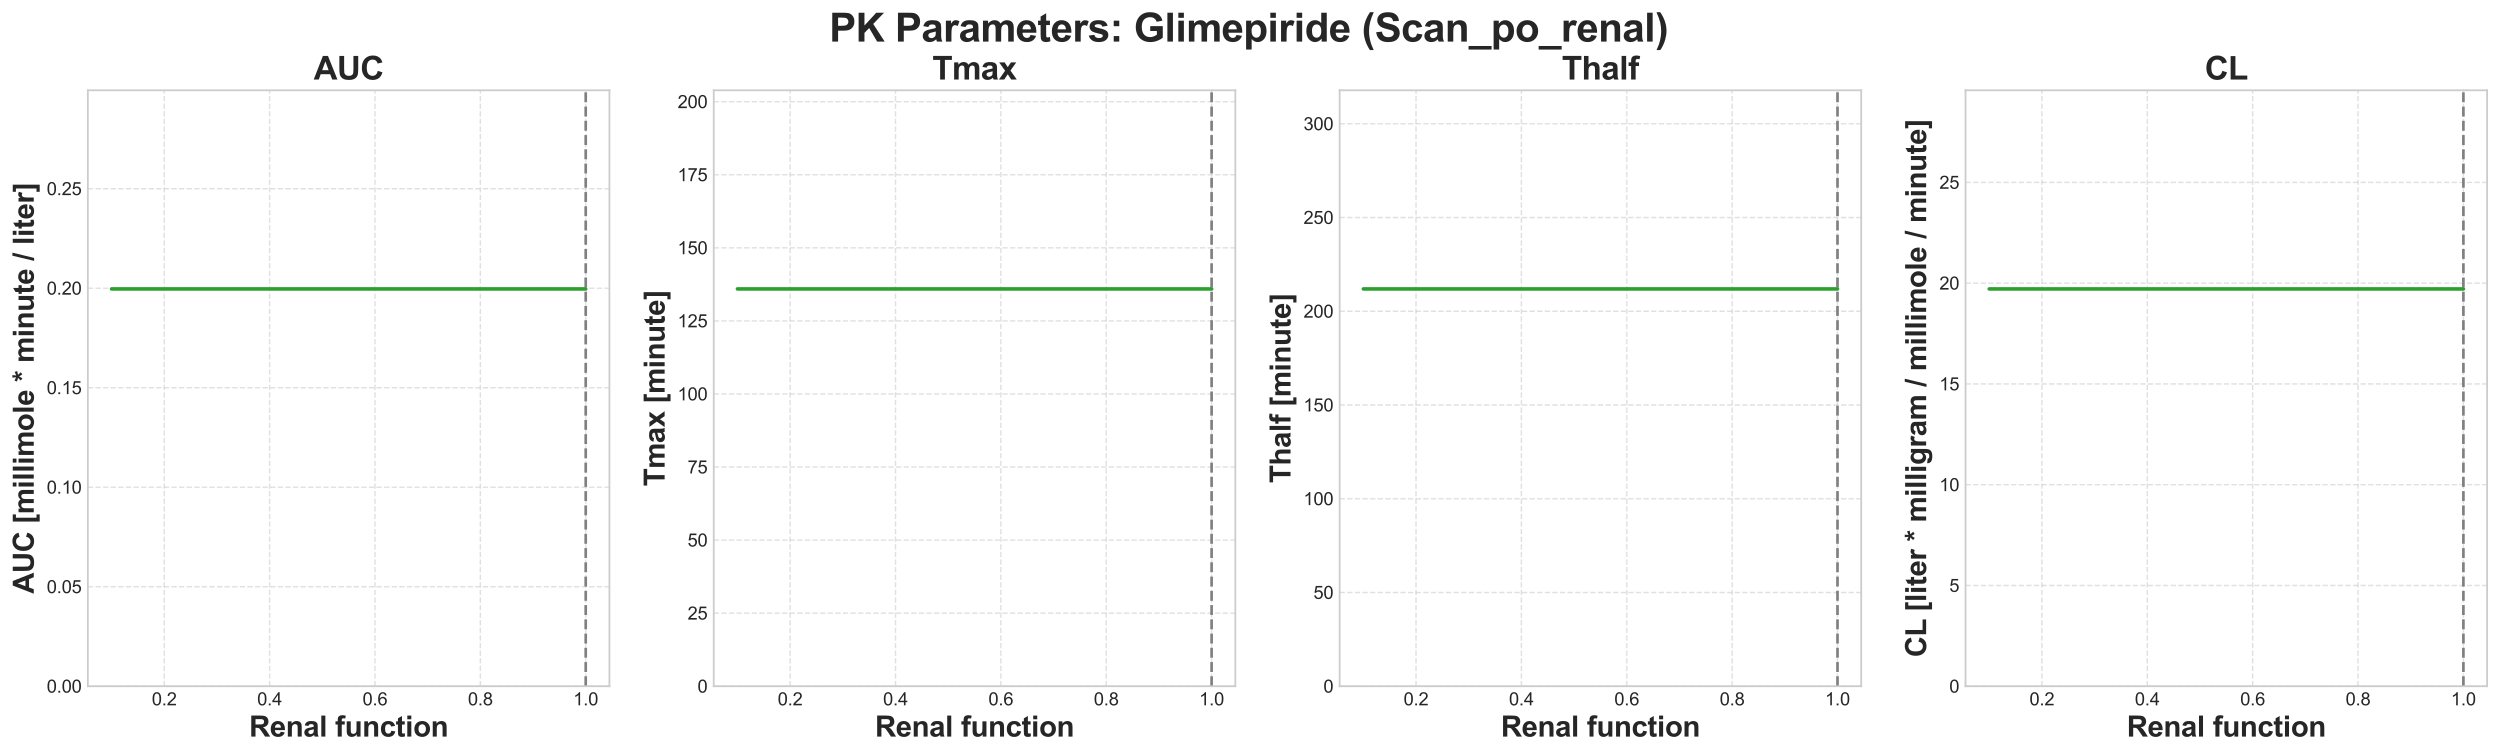 <?xml version="1.0" encoding="utf-8" standalone="no"?>
<!DOCTYPE svg PUBLIC "-//W3C//DTD SVG 1.1//EN"
  "http://www.w3.org/Graphics/SVG/1.1/DTD/svg11.dtd">
<svg xmlns:xlink="http://www.w3.org/1999/xlink" width="1395.436pt" height="421.495pt" viewBox="0 0 1395.436 421.495" xmlns="http://www.w3.org/2000/svg" version="1.1">
 <defs>
  <style type="text/css">*{stroke-linejoin: round; stroke-linecap: butt}</style>
 </defs>
 <g id="figure_1">
  <g id="patch_1">
   <path d="M 0 421.495 
L 1395.436 421.495 
L 1395.436 0 
L 0 0 
z
" style="fill: #ffffff"/>
  </g>
  <g id="axes_1">
   <g id="patch_2">
    <path d="M 49.036 383.04 
L 340.166 383.04 
L 340.166 50.4 
L 49.036 50.4 
z
" style="fill: #ffffff"/>
   </g>
   <g id="matplotlib.axis_1">
    <g id="xtick_1">
     <g id="line2d_1">
      <path d="M 91.676 383.04 
L 91.676 50.4 
" clip-path="url(#pa4bd155528)" style="fill: none; stroke-dasharray: 2.96,1.28; stroke-dashoffset: 0; stroke: #cccccc; stroke-opacity: 0.6; stroke-width: 0.8"/>
     </g>
     <g id="line2d_2"/>
     <g id="text_1">
      <!-- 0.2 -->
      <g style="fill: #262626" transform="translate(84.726 393.698) scale(0.1 -0.1)">
       <defs>
        <path id="ArialMT-30" d="M 266 2259 
Q 266 3072 433 3567 
Q 600 4063 929 4331 
Q 1259 4600 1759 4600 
Q 2128 4600 2406 4451 
Q 2684 4303 2865 4023 
Q 3047 3744 3150 3342 
Q 3253 2941 3253 2259 
Q 3253 1453 3087 958 
Q 2922 463 2592 192 
Q 2263 -78 1759 -78 
Q 1097 -78 719 397 
Q 266 969 266 2259 
z
M 844 2259 
Q 844 1131 1108 757 
Q 1372 384 1759 384 
Q 2147 384 2411 759 
Q 2675 1134 2675 2259 
Q 2675 3391 2411 3762 
Q 2147 4134 1753 4134 
Q 1366 4134 1134 3806 
Q 844 3388 844 2259 
z
" transform="scale(0.016)"/>
        <path id="ArialMT-2e" d="M 581 0 
L 581 641 
L 1222 641 
L 1222 0 
L 581 0 
z
" transform="scale(0.016)"/>
        <path id="ArialMT-32" d="M 3222 541 
L 3222 0 
L 194 0 
Q 188 203 259 391 
Q 375 700 629 1000 
Q 884 1300 1366 1694 
Q 2113 2306 2375 2664 
Q 2638 3022 2638 3341 
Q 2638 3675 2398 3904 
Q 2159 4134 1775 4134 
Q 1369 4134 1125 3890 
Q 881 3647 878 3216 
L 300 3275 
Q 359 3922 746 4261 
Q 1134 4600 1788 4600 
Q 2447 4600 2831 4234 
Q 3216 3869 3216 3328 
Q 3216 3053 3103 2787 
Q 2991 2522 2730 2228 
Q 2469 1934 1863 1422 
Q 1356 997 1212 845 
Q 1069 694 975 541 
L 3222 541 
z
" transform="scale(0.016)"/>
       </defs>
       <use xlink:href="#ArialMT-30"/>
       <use xlink:href="#ArialMT-2e" x="55.615"/>
       <use xlink:href="#ArialMT-32" x="83.398"/>
      </g>
     </g>
    </g>
    <g id="xtick_2">
     <g id="line2d_3">
      <path d="M 150.49 383.04 
L 150.49 50.4 
" clip-path="url(#pa4bd155528)" style="fill: none; stroke-dasharray: 2.96,1.28; stroke-dashoffset: 0; stroke: #cccccc; stroke-opacity: 0.6; stroke-width: 0.8"/>
     </g>
     <g id="line2d_4"/>
     <g id="text_2">
      <!-- 0.4 -->
      <g style="fill: #262626" transform="translate(143.54 393.698) scale(0.1 -0.1)">
       <defs>
        <path id="ArialMT-34" d="M 2069 0 
L 2069 1097 
L 81 1097 
L 81 1613 
L 2172 4581 
L 2631 4581 
L 2631 1613 
L 3250 1613 
L 3250 1097 
L 2631 1097 
L 2631 0 
L 2069 0 
z
M 2069 1613 
L 2069 3678 
L 634 1613 
L 2069 1613 
z
" transform="scale(0.016)"/>
       </defs>
       <use xlink:href="#ArialMT-30"/>
       <use xlink:href="#ArialMT-2e" x="55.615"/>
       <use xlink:href="#ArialMT-34" x="83.398"/>
      </g>
     </g>
    </g>
    <g id="xtick_3">
     <g id="line2d_5">
      <path d="M 209.305 383.04 
L 209.305 50.4 
" clip-path="url(#pa4bd155528)" style="fill: none; stroke-dasharray: 2.96,1.28; stroke-dashoffset: 0; stroke: #cccccc; stroke-opacity: 0.6; stroke-width: 0.8"/>
     </g>
     <g id="line2d_6"/>
     <g id="text_3">
      <!-- 0.6 -->
      <g style="fill: #262626" transform="translate(202.355 393.698) scale(0.1 -0.1)">
       <defs>
        <path id="ArialMT-36" d="M 3184 3459 
L 2625 3416 
Q 2550 3747 2413 3897 
Q 2184 4138 1850 4138 
Q 1581 4138 1378 3988 
Q 1113 3794 959 3422 
Q 806 3050 800 2363 
Q 1003 2672 1297 2822 
Q 1591 2972 1913 2972 
Q 2475 2972 2870 2558 
Q 3266 2144 3266 1488 
Q 3266 1056 3080 686 
Q 2894 316 2569 119 
Q 2244 -78 1831 -78 
Q 1128 -78 684 439 
Q 241 956 241 2144 
Q 241 3472 731 4075 
Q 1159 4600 1884 4600 
Q 2425 4600 2770 4297 
Q 3116 3994 3184 3459 
z
M 888 1484 
Q 888 1194 1011 928 
Q 1134 663 1356 523 
Q 1578 384 1822 384 
Q 2178 384 2434 671 
Q 2691 959 2691 1453 
Q 2691 1928 2437 2201 
Q 2184 2475 1800 2475 
Q 1419 2475 1153 2201 
Q 888 1928 888 1484 
z
" transform="scale(0.016)"/>
       </defs>
       <use xlink:href="#ArialMT-30"/>
       <use xlink:href="#ArialMT-2e" x="55.615"/>
       <use xlink:href="#ArialMT-36" x="83.398"/>
      </g>
     </g>
    </g>
    <g id="xtick_4">
     <g id="line2d_7">
      <path d="M 268.119 383.04 
L 268.119 50.4 
" clip-path="url(#pa4bd155528)" style="fill: none; stroke-dasharray: 2.96,1.28; stroke-dashoffset: 0; stroke: #cccccc; stroke-opacity: 0.6; stroke-width: 0.8"/>
     </g>
     <g id="line2d_8"/>
     <g id="text_4">
      <!-- 0.8 -->
      <g style="fill: #262626" transform="translate(261.169 393.698) scale(0.1 -0.1)">
       <defs>
        <path id="ArialMT-38" d="M 1131 2484 
Q 781 2613 612 2850 
Q 444 3088 444 3419 
Q 444 3919 803 4259 
Q 1163 4600 1759 4600 
Q 2359 4600 2725 4251 
Q 3091 3903 3091 3403 
Q 3091 3084 2923 2848 
Q 2756 2613 2416 2484 
Q 2838 2347 3058 2040 
Q 3278 1734 3278 1309 
Q 3278 722 2862 322 
Q 2447 -78 1769 -78 
Q 1091 -78 675 323 
Q 259 725 259 1325 
Q 259 1772 486 2073 
Q 713 2375 1131 2484 
z
M 1019 3438 
Q 1019 3113 1228 2906 
Q 1438 2700 1772 2700 
Q 2097 2700 2305 2904 
Q 2513 3109 2513 3406 
Q 2513 3716 2298 3927 
Q 2084 4138 1766 4138 
Q 1444 4138 1231 3931 
Q 1019 3725 1019 3438 
z
M 838 1322 
Q 838 1081 952 856 
Q 1066 631 1291 507 
Q 1516 384 1775 384 
Q 2178 384 2440 643 
Q 2703 903 2703 1303 
Q 2703 1709 2433 1975 
Q 2163 2241 1756 2241 
Q 1359 2241 1098 1978 
Q 838 1716 838 1322 
z
" transform="scale(0.016)"/>
       </defs>
       <use xlink:href="#ArialMT-30"/>
       <use xlink:href="#ArialMT-2e" x="55.615"/>
       <use xlink:href="#ArialMT-38" x="83.398"/>
      </g>
     </g>
    </g>
    <g id="xtick_5">
     <g id="line2d_9">
      <path d="M 326.933 383.04 
L 326.933 50.4 
" clip-path="url(#pa4bd155528)" style="fill: none; stroke-dasharray: 2.96,1.28; stroke-dashoffset: 0; stroke: #cccccc; stroke-opacity: 0.6; stroke-width: 0.8"/>
     </g>
     <g id="line2d_10"/>
     <g id="text_5">
      <!-- 1.0 -->
      <g style="fill: #262626" transform="translate(319.983 393.698) scale(0.1 -0.1)">
       <defs>
        <path id="ArialMT-31" d="M 2384 0 
L 1822 0 
L 1822 3584 
Q 1619 3391 1289 3197 
Q 959 3003 697 2906 
L 697 3450 
Q 1169 3672 1522 3987 
Q 1875 4303 2022 4600 
L 2384 4600 
L 2384 0 
z
" transform="scale(0.016)"/>
       </defs>
       <use xlink:href="#ArialMT-31"/>
       <use xlink:href="#ArialMT-2e" x="55.615"/>
       <use xlink:href="#ArialMT-30" x="83.398"/>
      </g>
     </g>
    </g>
    <g id="text_6">
     <!-- Renal function -->
     <g style="fill: #262626" transform="translate(139.051 411.138) scale(0.16 -0.16)">
      <defs>
       <path id="Arial-BoldMT-52" d="M 469 0 
L 469 4581 
L 2416 4581 
Q 3150 4581 3483 4457 
Q 3816 4334 4016 4018 
Q 4216 3703 4216 3297 
Q 4216 2781 3912 2445 
Q 3609 2109 3006 2022 
Q 3306 1847 3501 1637 
Q 3697 1428 4028 894 
L 4588 0 
L 3481 0 
L 2813 997 
Q 2456 1531 2325 1670 
Q 2194 1809 2047 1861 
Q 1900 1913 1581 1913 
L 1394 1913 
L 1394 0 
L 469 0 
z
M 1394 2644 
L 2078 2644 
Q 2744 2644 2909 2700 
Q 3075 2756 3169 2893 
Q 3263 3031 3263 3238 
Q 3263 3469 3139 3611 
Q 3016 3753 2791 3791 
Q 2678 3806 2116 3806 
L 1394 3806 
L 1394 2644 
z
" transform="scale(0.016)"/>
       <path id="Arial-BoldMT-65" d="M 2381 1056 
L 3256 909 
Q 3088 428 2723 176 
Q 2359 -75 1813 -75 
Q 947 -75 531 491 
Q 203 944 203 1634 
Q 203 2459 634 2926 
Q 1066 3394 1725 3394 
Q 2466 3394 2894 2905 
Q 3322 2416 3303 1406 
L 1103 1406 
Q 1113 1016 1316 798 
Q 1519 581 1822 581 
Q 2028 581 2168 693 
Q 2309 806 2381 1056 
z
M 2431 1944 
Q 2422 2325 2234 2523 
Q 2047 2722 1778 2722 
Q 1491 2722 1303 2513 
Q 1116 2303 1119 1944 
L 2431 1944 
z
" transform="scale(0.016)"/>
       <path id="Arial-BoldMT-6e" d="M 3478 0 
L 2600 0 
L 2600 1694 
Q 2600 2231 2544 2389 
Q 2488 2547 2361 2634 
Q 2234 2722 2056 2722 
Q 1828 2722 1647 2597 
Q 1466 2472 1398 2265 
Q 1331 2059 1331 1503 
L 1331 0 
L 453 0 
L 453 3319 
L 1269 3319 
L 1269 2831 
Q 1703 3394 2363 3394 
Q 2653 3394 2893 3289 
Q 3134 3184 3257 3021 
Q 3381 2859 3429 2653 
Q 3478 2447 3478 2063 
L 3478 0 
z
" transform="scale(0.016)"/>
       <path id="Arial-BoldMT-61" d="M 1116 2306 
L 319 2450 
Q 453 2931 781 3162 
Q 1109 3394 1756 3394 
Q 2344 3394 2631 3255 
Q 2919 3116 3036 2902 
Q 3153 2688 3153 2116 
L 3144 1091 
Q 3144 653 3186 445 
Q 3228 238 3344 0 
L 2475 0 
Q 2441 88 2391 259 
Q 2369 338 2359 363 
Q 2134 144 1878 34 
Q 1622 -75 1331 -75 
Q 819 -75 523 203 
Q 228 481 228 906 
Q 228 1188 362 1408 
Q 497 1628 739 1745 
Q 981 1863 1438 1950 
Q 2053 2066 2291 2166 
L 2291 2253 
Q 2291 2506 2166 2614 
Q 2041 2722 1694 2722 
Q 1459 2722 1328 2630 
Q 1197 2538 1116 2306 
z
M 2291 1594 
Q 2122 1538 1756 1459 
Q 1391 1381 1278 1306 
Q 1106 1184 1106 997 
Q 1106 813 1243 678 
Q 1381 544 1594 544 
Q 1831 544 2047 700 
Q 2206 819 2256 991 
Q 2291 1103 2291 1419 
L 2291 1594 
z
" transform="scale(0.016)"/>
       <path id="Arial-BoldMT-6c" d="M 459 0 
L 459 4581 
L 1338 4581 
L 1338 0 
L 459 0 
z
" transform="scale(0.016)"/>
       <path id="Arial-BoldMT-20" transform="scale(0.016)"/>
       <path id="Arial-BoldMT-66" d="M 75 3319 
L 563 3319 
L 563 3569 
Q 563 3988 652 4194 
Q 741 4400 980 4529 
Q 1219 4659 1584 4659 
Q 1959 4659 2319 4547 
L 2200 3934 
Q 1991 3984 1797 3984 
Q 1606 3984 1523 3895 
Q 1441 3806 1441 3553 
L 1441 3319 
L 2097 3319 
L 2097 2628 
L 1441 2628 
L 1441 0 
L 563 0 
L 563 2628 
L 75 2628 
L 75 3319 
z
" transform="scale(0.016)"/>
       <path id="Arial-BoldMT-75" d="M 2644 0 
L 2644 497 
Q 2463 231 2167 78 
Q 1872 -75 1544 -75 
Q 1209 -75 943 72 
Q 678 219 559 484 
Q 441 750 441 1219 
L 441 3319 
L 1319 3319 
L 1319 1794 
Q 1319 1094 1367 936 
Q 1416 778 1544 686 
Q 1672 594 1869 594 
Q 2094 594 2272 717 
Q 2450 841 2515 1023 
Q 2581 1206 2581 1919 
L 2581 3319 
L 3459 3319 
L 3459 0 
L 2644 0 
z
" transform="scale(0.016)"/>
       <path id="Arial-BoldMT-63" d="M 3353 2338 
L 2488 2181 
Q 2444 2441 2289 2572 
Q 2134 2703 1888 2703 
Q 1559 2703 1364 2476 
Q 1169 2250 1169 1719 
Q 1169 1128 1367 884 
Q 1566 641 1900 641 
Q 2150 641 2309 783 
Q 2469 925 2534 1272 
L 3397 1125 
Q 3263 531 2881 228 
Q 2500 -75 1859 -75 
Q 1131 -75 698 384 
Q 266 844 266 1656 
Q 266 2478 700 2936 
Q 1134 3394 1875 3394 
Q 2481 3394 2839 3133 
Q 3197 2872 3353 2338 
z
" transform="scale(0.016)"/>
       <path id="Arial-BoldMT-74" d="M 1981 3319 
L 1981 2619 
L 1381 2619 
L 1381 1281 
Q 1381 875 1398 808 
Q 1416 741 1477 697 
Q 1538 653 1625 653 
Q 1747 653 1978 738 
L 2053 56 
Q 1747 -75 1359 -75 
Q 1122 -75 931 4 
Q 741 84 652 211 
Q 563 338 528 553 
Q 500 706 500 1172 
L 500 2619 
L 97 2619 
L 97 3319 
L 500 3319 
L 500 3978 
L 1381 4491 
L 1381 3319 
L 1981 3319 
z
" transform="scale(0.016)"/>
       <path id="Arial-BoldMT-69" d="M 459 3769 
L 459 4581 
L 1338 4581 
L 1338 3769 
L 459 3769 
z
M 459 0 
L 459 3319 
L 1338 3319 
L 1338 0 
L 459 0 
z
" transform="scale(0.016)"/>
       <path id="Arial-BoldMT-6f" d="M 256 1706 
Q 256 2144 472 2553 
Q 688 2963 1083 3178 
Q 1478 3394 1966 3394 
Q 2719 3394 3200 2905 
Q 3681 2416 3681 1669 
Q 3681 916 3195 420 
Q 2709 -75 1972 -75 
Q 1516 -75 1102 131 
Q 688 338 472 736 
Q 256 1134 256 1706 
z
M 1156 1659 
Q 1156 1166 1390 903 
Q 1625 641 1969 641 
Q 2313 641 2545 903 
Q 2778 1166 2778 1666 
Q 2778 2153 2545 2415 
Q 2313 2678 1969 2678 
Q 1625 2678 1390 2415 
Q 1156 2153 1156 1659 
z
" transform="scale(0.016)"/>
      </defs>
      <use xlink:href="#Arial-BoldMT-52"/>
      <use xlink:href="#Arial-BoldMT-65" x="72.217"/>
      <use xlink:href="#Arial-BoldMT-6e" x="127.832"/>
      <use xlink:href="#Arial-BoldMT-61" x="188.916"/>
      <use xlink:href="#Arial-BoldMT-6c" x="244.531"/>
      <use xlink:href="#Arial-BoldMT-20" x="272.314"/>
      <use xlink:href="#Arial-BoldMT-66" x="300.098"/>
      <use xlink:href="#Arial-BoldMT-75" x="333.398"/>
      <use xlink:href="#Arial-BoldMT-6e" x="394.482"/>
      <use xlink:href="#Arial-BoldMT-63" x="455.566"/>
      <use xlink:href="#Arial-BoldMT-74" x="511.182"/>
      <use xlink:href="#Arial-BoldMT-69" x="544.482"/>
      <use xlink:href="#Arial-BoldMT-6f" x="572.266"/>
      <use xlink:href="#Arial-BoldMT-6e" x="633.35"/>
     </g>
    </g>
   </g>
   <g id="matplotlib.axis_2">
    <g id="ytick_1">
     <g id="line2d_11">
      <path d="M 49.036 383.04 
L 340.166 383.04 
" clip-path="url(#pa4bd155528)" style="fill: none; stroke-dasharray: 2.96,1.28; stroke-dashoffset: 0; stroke: #cccccc; stroke-opacity: 0.6; stroke-width: 0.8"/>
     </g>
     <g id="line2d_12"/>
     <g id="text_7">
      <!-- 0.00 -->
      <g style="fill: #262626" transform="translate(26.075 386.619) scale(0.1 -0.1)">
       <use xlink:href="#ArialMT-30"/>
       <use xlink:href="#ArialMT-2e" x="55.615"/>
       <use xlink:href="#ArialMT-30" x="83.398"/>
       <use xlink:href="#ArialMT-30" x="139.014"/>
      </g>
     </g>
    </g>
    <g id="ytick_2">
     <g id="line2d_13">
      <path d="M 49.036 327.5 
L 340.166 327.5 
" clip-path="url(#pa4bd155528)" style="fill: none; stroke-dasharray: 2.96,1.28; stroke-dashoffset: 0; stroke: #cccccc; stroke-opacity: 0.6; stroke-width: 0.8"/>
     </g>
     <g id="line2d_14"/>
     <g id="text_8">
      <!-- 0.05 -->
      <g style="fill: #262626" transform="translate(26.075 331.079) scale(0.1 -0.1)">
       <defs>
        <path id="ArialMT-35" d="M 266 1200 
L 856 1250 
Q 922 819 1161 601 
Q 1400 384 1738 384 
Q 2144 384 2425 690 
Q 2706 997 2706 1503 
Q 2706 1984 2436 2262 
Q 2166 2541 1728 2541 
Q 1456 2541 1237 2417 
Q 1019 2294 894 2097 
L 366 2166 
L 809 4519 
L 3088 4519 
L 3088 3981 
L 1259 3981 
L 1013 2750 
Q 1425 3038 1878 3038 
Q 2478 3038 2890 2622 
Q 3303 2206 3303 1553 
Q 3303 931 2941 478 
Q 2500 -78 1738 -78 
Q 1113 -78 717 272 
Q 322 622 266 1200 
z
" transform="scale(0.016)"/>
       </defs>
       <use xlink:href="#ArialMT-30"/>
       <use xlink:href="#ArialMT-2e" x="55.615"/>
       <use xlink:href="#ArialMT-30" x="83.398"/>
       <use xlink:href="#ArialMT-35" x="139.014"/>
      </g>
     </g>
    </g>
    <g id="ytick_3">
     <g id="line2d_15">
      <path d="M 49.036 271.961 
L 340.166 271.961 
" clip-path="url(#pa4bd155528)" style="fill: none; stroke-dasharray: 2.96,1.28; stroke-dashoffset: 0; stroke: #cccccc; stroke-opacity: 0.6; stroke-width: 0.8"/>
     </g>
     <g id="line2d_16"/>
     <g id="text_9">
      <!-- 0.10 -->
      <g style="fill: #262626" transform="translate(26.075 275.539) scale(0.1 -0.1)">
       <use xlink:href="#ArialMT-30"/>
       <use xlink:href="#ArialMT-2e" x="55.615"/>
       <use xlink:href="#ArialMT-31" x="83.398"/>
       <use xlink:href="#ArialMT-30" x="139.014"/>
      </g>
     </g>
    </g>
    <g id="ytick_4">
     <g id="line2d_17">
      <path d="M 49.036 216.421 
L 340.166 216.421 
" clip-path="url(#pa4bd155528)" style="fill: none; stroke-dasharray: 2.96,1.28; stroke-dashoffset: 0; stroke: #cccccc; stroke-opacity: 0.6; stroke-width: 0.8"/>
     </g>
     <g id="line2d_18"/>
     <g id="text_10">
      <!-- 0.15 -->
      <g style="fill: #262626" transform="translate(26.075 220) scale(0.1 -0.1)">
       <use xlink:href="#ArialMT-30"/>
       <use xlink:href="#ArialMT-2e" x="55.615"/>
       <use xlink:href="#ArialMT-31" x="83.398"/>
       <use xlink:href="#ArialMT-35" x="139.014"/>
      </g>
     </g>
    </g>
    <g id="ytick_5">
     <g id="line2d_19">
      <path d="M 49.036 160.881 
L 340.166 160.881 
" clip-path="url(#pa4bd155528)" style="fill: none; stroke-dasharray: 2.96,1.28; stroke-dashoffset: 0; stroke: #cccccc; stroke-opacity: 0.6; stroke-width: 0.8"/>
     </g>
     <g id="line2d_20"/>
     <g id="text_11">
      <!-- 0.20 -->
      <g style="fill: #262626" transform="translate(26.075 164.46) scale(0.1 -0.1)">
       <use xlink:href="#ArialMT-30"/>
       <use xlink:href="#ArialMT-2e" x="55.615"/>
       <use xlink:href="#ArialMT-32" x="83.398"/>
       <use xlink:href="#ArialMT-30" x="139.014"/>
      </g>
     </g>
    </g>
    <g id="ytick_6">
     <g id="line2d_21">
      <path d="M 49.036 105.341 
L 340.166 105.341 
" clip-path="url(#pa4bd155528)" style="fill: none; stroke-dasharray: 2.96,1.28; stroke-dashoffset: 0; stroke: #cccccc; stroke-opacity: 0.6; stroke-width: 0.8"/>
     </g>
     <g id="line2d_22"/>
     <g id="text_12">
      <!-- 0.25 -->
      <g style="fill: #262626" transform="translate(26.075 108.92) scale(0.1 -0.1)">
       <use xlink:href="#ArialMT-30"/>
       <use xlink:href="#ArialMT-2e" x="55.615"/>
       <use xlink:href="#ArialMT-32" x="83.398"/>
       <use xlink:href="#ArialMT-35" x="139.014"/>
      </g>
     </g>
    </g>
    <g id="text_13">
     <!-- AUC [millimole * minute / liter] -->
     <g style="fill: #262626" transform="translate(18.848 331.396) rotate(-90) scale(0.16 -0.16)">
      <defs>
       <path id="Arial-BoldMT-41" d="M 4597 0 
L 3591 0 
L 3191 1041 
L 1359 1041 
L 981 0 
L 0 0 
L 1784 4581 
L 2763 4581 
L 4597 0 
z
M 2894 1813 
L 2263 3513 
L 1644 1813 
L 2894 1813 
z
" transform="scale(0.016)"/>
       <path id="Arial-BoldMT-55" d="M 459 4581 
L 1384 4581 
L 1384 2100 
Q 1384 1509 1419 1334 
Q 1478 1053 1701 883 
Q 1925 713 2313 713 
Q 2706 713 2906 873 
Q 3106 1034 3147 1268 
Q 3188 1503 3188 2047 
L 3188 4581 
L 4113 4581 
L 4113 2175 
Q 4113 1350 4038 1009 
Q 3963 669 3761 434 
Q 3559 200 3221 61 
Q 2884 -78 2341 -78 
Q 1684 -78 1345 73 
Q 1006 225 809 467 
Q 613 709 550 975 
Q 459 1369 459 2138 
L 459 4581 
z
" transform="scale(0.016)"/>
       <path id="Arial-BoldMT-43" d="M 3397 1684 
L 4294 1400 
Q 4088 650 3608 286 
Q 3128 -78 2391 -78 
Q 1478 -78 890 545 
Q 303 1169 303 2250 
Q 303 3394 893 4026 
Q 1484 4659 2447 4659 
Q 3288 4659 3813 4163 
Q 4125 3869 4281 3319 
L 3366 3100 
Q 3284 3456 3026 3662 
Q 2769 3869 2400 3869 
Q 1891 3869 1573 3503 
Q 1256 3138 1256 2319 
Q 1256 1450 1568 1081 
Q 1881 713 2381 713 
Q 2750 713 3015 947 
Q 3281 1181 3397 1684 
z
" transform="scale(0.016)"/>
       <path id="Arial-BoldMT-5b" d="M 456 -1291 
L 456 4581 
L 2013 4581 
L 2013 3891 
L 1291 3891 
L 1291 -600 
L 2013 -600 
L 2013 -1291 
L 456 -1291 
z
" transform="scale(0.016)"/>
       <path id="Arial-BoldMT-6d" d="M 394 3319 
L 1203 3319 
L 1203 2866 
Q 1638 3394 2238 3394 
Q 2556 3394 2790 3262 
Q 3025 3131 3175 2866 
Q 3394 3131 3647 3262 
Q 3900 3394 4188 3394 
Q 4553 3394 4806 3245 
Q 5059 3097 5184 2809 
Q 5275 2597 5275 2122 
L 5275 0 
L 4397 0 
L 4397 1897 
Q 4397 2391 4306 2534 
Q 4184 2722 3931 2722 
Q 3747 2722 3584 2609 
Q 3422 2497 3350 2280 
Q 3278 2063 3278 1594 
L 3278 0 
L 2400 0 
L 2400 1819 
Q 2400 2303 2353 2443 
Q 2306 2584 2207 2653 
Q 2109 2722 1941 2722 
Q 1738 2722 1575 2612 
Q 1413 2503 1342 2297 
Q 1272 2091 1272 1613 
L 1272 0 
L 394 0 
L 394 3319 
z
" transform="scale(0.016)"/>
       <path id="Arial-BoldMT-2a" d="M 766 2475 
L 294 2841 
Q 519 3094 763 3325 
Q 859 3419 884 3444 
Q 806 3456 438 3547 
Q 172 3613 88 3644 
L 272 4194 
Q 681 4028 1003 3828 
Q 928 4338 928 4659 
L 1484 4659 
Q 1484 4431 1400 3822 
Q 1463 3847 1669 3944 
Q 1950 4072 2188 4163 
L 2353 3597 
Q 2006 3519 1550 3444 
L 1925 3022 
Q 2038 2894 2103 2813 
L 1625 2497 
L 1203 3194 
Q 1013 2856 766 2475 
z
" transform="scale(0.016)"/>
       <path id="Arial-BoldMT-2f" d="M -9 -78 
L 1125 4659 
L 1784 4659 
L 638 -78 
L -9 -78 
z
" transform="scale(0.016)"/>
       <path id="Arial-BoldMT-72" d="M 1300 0 
L 422 0 
L 422 3319 
L 1238 3319 
L 1238 2847 
Q 1447 3181 1614 3287 
Q 1781 3394 1994 3394 
Q 2294 3394 2572 3228 
L 2300 2463 
Q 2078 2606 1888 2606 
Q 1703 2606 1575 2504 
Q 1447 2403 1373 2137 
Q 1300 1872 1300 1025 
L 1300 0 
z
" transform="scale(0.016)"/>
       <path id="Arial-BoldMT-5d" d="M 1675 4581 
L 1675 -1291 
L 119 -1291 
L 119 -600 
L 841 -600 
L 841 3897 
L 119 3897 
L 119 4581 
L 1675 4581 
z
" transform="scale(0.016)"/>
      </defs>
      <use xlink:href="#Arial-BoldMT-41"/>
      <use xlink:href="#Arial-BoldMT-55" x="72.217"/>
      <use xlink:href="#Arial-BoldMT-43" x="144.434"/>
      <use xlink:href="#Arial-BoldMT-20" x="216.65"/>
      <use xlink:href="#Arial-BoldMT-5b" x="244.434"/>
      <use xlink:href="#Arial-BoldMT-6d" x="277.734"/>
      <use xlink:href="#Arial-BoldMT-69" x="366.65"/>
      <use xlink:href="#Arial-BoldMT-6c" x="394.434"/>
      <use xlink:href="#Arial-BoldMT-6c" x="422.217"/>
      <use xlink:href="#Arial-BoldMT-69" x="450"/>
      <use xlink:href="#Arial-BoldMT-6d" x="477.783"/>
      <use xlink:href="#Arial-BoldMT-6f" x="566.699"/>
      <use xlink:href="#Arial-BoldMT-6c" x="627.783"/>
      <use xlink:href="#Arial-BoldMT-65" x="655.566"/>
      <use xlink:href="#Arial-BoldMT-20" x="711.182"/>
      <use xlink:href="#Arial-BoldMT-2a" x="738.965"/>
      <use xlink:href="#Arial-BoldMT-20" x="777.881"/>
      <use xlink:href="#Arial-BoldMT-6d" x="805.664"/>
      <use xlink:href="#Arial-BoldMT-69" x="894.58"/>
      <use xlink:href="#Arial-BoldMT-6e" x="922.363"/>
      <use xlink:href="#Arial-BoldMT-75" x="983.447"/>
      <use xlink:href="#Arial-BoldMT-74" x="1044.531"/>
      <use xlink:href="#Arial-BoldMT-65" x="1077.832"/>
      <use xlink:href="#Arial-BoldMT-20" x="1133.447"/>
      <use xlink:href="#Arial-BoldMT-2f" x="1161.23"/>
      <use xlink:href="#Arial-BoldMT-20" x="1189.014"/>
      <use xlink:href="#Arial-BoldMT-6c" x="1216.797"/>
      <use xlink:href="#Arial-BoldMT-69" x="1244.58"/>
      <use xlink:href="#Arial-BoldMT-74" x="1272.363"/>
      <use xlink:href="#Arial-BoldMT-65" x="1305.664"/>
      <use xlink:href="#Arial-BoldMT-72" x="1361.279"/>
      <use xlink:href="#Arial-BoldMT-5d" x="1400.195"/>
     </g>
    </g>
   </g>
   <g id="line2d_23">
    <path d="M 326.933 383.04 
L 326.933 50.4 
" clip-path="url(#pa4bd155528)" style="fill: none; stroke-dasharray: 5.55,2.4; stroke-dashoffset: 0; stroke: #808080; stroke-width: 1.5"/>
   </g>
   <g id="line2d_24">
    <path d="M 62.269 161.28 
L 65.085 161.28 
L 67.9 161.28 
L 70.716 161.28 
L 73.531 161.28 
L 76.347 161.28 
L 76.973 161.28 
L 79.163 161.28 
L 81.978 161.28 
L 84.794 161.28 
L 87.609 161.28 
L 90.425 161.28 
L 93.24 161.28 
L 96.056 161.28 
L 98.872 161.28 
L 101.687 161.28 
L 104.503 161.28 
L 106.38 161.28 
L 107.318 161.28 
L 110.134 161.28 
L 112.949 161.28 
L 115.765 161.28 
L 118.581 161.28 
L 121.396 161.28 
L 124.212 161.28 
L 127.027 161.28 
L 129.843 161.28 
L 132.659 161.28 
L 135.474 161.28 
L 138.29 161.28 
L 141.105 161.28 
L 143.921 161.28 
L 146.736 161.28 
L 149.552 161.28 
L 152.368 161.28 
L 155.183 161.28 
L 157.999 161.28 
L 160.814 161.28 
L 163.63 161.28 
L 166.445 161.28 
L 169.261 161.28 
L 172.077 161.28 
L 174.892 161.28 
L 177.708 161.28 
L 179.898 161.28 
L 180.523 161.28 
L 183.339 161.28 
L 186.154 161.28 
L 188.97 161.28 
L 191.786 161.28 
L 194.601 161.28 
L 197.417 161.28 
L 200.232 161.28 
L 203.048 161.28 
L 205.863 161.28 
L 208.679 161.28 
L 211.495 161.28 
L 214.31 161.28 
L 217.126 161.28 
L 219.941 161.28 
L 222.757 161.28 
L 225.572 161.28 
L 228.388 161.28 
L 231.204 161.28 
L 234.019 161.28 
L 236.835 161.28 
L 239.65 161.28 
L 242.466 161.28 
L 245.282 161.28 
L 248.097 161.28 
L 250.913 161.28 
L 253.415 161.28 
L 253.728 161.28 
L 256.544 161.28 
L 259.359 161.28 
L 262.175 161.28 
L 264.991 161.28 
L 267.806 161.28 
L 270.622 161.28 
L 273.437 161.28 
L 276.253 161.28 
L 279.068 161.28 
L 281.884 161.28 
L 284.7 161.28 
L 287.515 161.28 
L 290.331 161.28 
L 293.146 161.28 
L 295.962 161.28 
L 298.777 161.28 
L 301.593 161.28 
L 304.409 161.28 
L 307.224 161.28 
L 310.04 161.28 
L 312.855 161.28 
L 315.671 161.28 
L 318.486 161.28 
L 321.302 161.28 
L 324.118 161.28 
L 326.933 161.28 
L 326.933 161.28 
" clip-path="url(#pa4bd155528)" style="fill: none; stroke: #2ca02c; stroke-width: 2; stroke-linecap: round"/>
   </g>
   <g id="patch_3">
    <path d="M 49.036 383.04 
L 49.036 50.4 
" style="fill: none; stroke: #cccccc; stroke-linejoin: miter; stroke-linecap: square"/>
   </g>
   <g id="patch_4">
    <path d="M 340.166 383.04 
L 340.166 50.4 
" style="fill: none; stroke: #cccccc; stroke-linejoin: miter; stroke-linecap: square"/>
   </g>
   <g id="patch_5">
    <path d="M 49.036 383.04 
L 340.166 383.04 
" style="fill: none; stroke: #cccccc; stroke-linejoin: miter; stroke-linecap: square"/>
   </g>
   <g id="patch_6">
    <path d="M 49.036 50.4 
L 340.166 50.4 
" style="fill: none; stroke: #cccccc; stroke-linejoin: miter; stroke-linecap: square"/>
   </g>
   <g id="text_14">
    <!-- AUC -->
    <g style="fill: #262626" transform="translate(175.102 44.4) scale(0.18 -0.18)">
     <use xlink:href="#Arial-BoldMT-41"/>
     <use xlink:href="#Arial-BoldMT-55" x="72.217"/>
     <use xlink:href="#Arial-BoldMT-43" x="144.434"/>
    </g>
   </g>
  </g>
  <g id="axes_2">
   <g id="patch_7">
    <path d="M 398.392 383.04 
L 689.523 383.04 
L 689.523 50.4 
L 398.392 50.4 
z
" style="fill: #ffffff"/>
   </g>
   <g id="matplotlib.axis_3">
    <g id="xtick_6">
     <g id="line2d_25">
      <path d="M 441.033 383.04 
L 441.033 50.4 
" clip-path="url(#p4dd144249e)" style="fill: none; stroke-dasharray: 2.96,1.28; stroke-dashoffset: 0; stroke: #cccccc; stroke-opacity: 0.6; stroke-width: 0.8"/>
     </g>
     <g id="line2d_26"/>
     <g id="text_15">
      <!-- 0.2 -->
      <g style="fill: #262626" transform="translate(434.083 393.698) scale(0.1 -0.1)">
       <use xlink:href="#ArialMT-30"/>
       <use xlink:href="#ArialMT-2e" x="55.615"/>
       <use xlink:href="#ArialMT-32" x="83.398"/>
      </g>
     </g>
    </g>
    <g id="xtick_7">
     <g id="line2d_27">
      <path d="M 499.847 383.04 
L 499.847 50.4 
" clip-path="url(#p4dd144249e)" style="fill: none; stroke-dasharray: 2.96,1.28; stroke-dashoffset: 0; stroke: #cccccc; stroke-opacity: 0.6; stroke-width: 0.8"/>
     </g>
     <g id="line2d_28"/>
     <g id="text_16">
      <!-- 0.4 -->
      <g style="fill: #262626" transform="translate(492.897 393.698) scale(0.1 -0.1)">
       <use xlink:href="#ArialMT-30"/>
       <use xlink:href="#ArialMT-2e" x="55.615"/>
       <use xlink:href="#ArialMT-34" x="83.398"/>
      </g>
     </g>
    </g>
    <g id="xtick_8">
     <g id="line2d_29">
      <path d="M 558.661 383.04 
L 558.661 50.4 
" clip-path="url(#p4dd144249e)" style="fill: none; stroke-dasharray: 2.96,1.28; stroke-dashoffset: 0; stroke: #cccccc; stroke-opacity: 0.6; stroke-width: 0.8"/>
     </g>
     <g id="line2d_30"/>
     <g id="text_17">
      <!-- 0.6 -->
      <g style="fill: #262626" transform="translate(551.711 393.698) scale(0.1 -0.1)">
       <use xlink:href="#ArialMT-30"/>
       <use xlink:href="#ArialMT-2e" x="55.615"/>
       <use xlink:href="#ArialMT-36" x="83.398"/>
      </g>
     </g>
    </g>
    <g id="xtick_9">
     <g id="line2d_31">
      <path d="M 617.475 383.04 
L 617.475 50.4 
" clip-path="url(#p4dd144249e)" style="fill: none; stroke-dasharray: 2.96,1.28; stroke-dashoffset: 0; stroke: #cccccc; stroke-opacity: 0.6; stroke-width: 0.8"/>
     </g>
     <g id="line2d_32"/>
     <g id="text_18">
      <!-- 0.8 -->
      <g style="fill: #262626" transform="translate(610.525 393.698) scale(0.1 -0.1)">
       <use xlink:href="#ArialMT-30"/>
       <use xlink:href="#ArialMT-2e" x="55.615"/>
       <use xlink:href="#ArialMT-38" x="83.398"/>
      </g>
     </g>
    </g>
    <g id="xtick_10">
     <g id="line2d_33">
      <path d="M 676.29 383.04 
L 676.29 50.4 
" clip-path="url(#p4dd144249e)" style="fill: none; stroke-dasharray: 2.96,1.28; stroke-dashoffset: 0; stroke: #cccccc; stroke-opacity: 0.6; stroke-width: 0.8"/>
     </g>
     <g id="line2d_34"/>
     <g id="text_19">
      <!-- 1.0 -->
      <g style="fill: #262626" transform="translate(669.34 393.698) scale(0.1 -0.1)">
       <use xlink:href="#ArialMT-31"/>
       <use xlink:href="#ArialMT-2e" x="55.615"/>
       <use xlink:href="#ArialMT-30" x="83.398"/>
      </g>
     </g>
    </g>
    <g id="text_20">
     <!-- Renal function -->
     <g style="fill: #262626" transform="translate(488.408 411.138) scale(0.16 -0.16)">
      <use xlink:href="#Arial-BoldMT-52"/>
      <use xlink:href="#Arial-BoldMT-65" x="72.217"/>
      <use xlink:href="#Arial-BoldMT-6e" x="127.832"/>
      <use xlink:href="#Arial-BoldMT-61" x="188.916"/>
      <use xlink:href="#Arial-BoldMT-6c" x="244.531"/>
      <use xlink:href="#Arial-BoldMT-20" x="272.314"/>
      <use xlink:href="#Arial-BoldMT-66" x="300.098"/>
      <use xlink:href="#Arial-BoldMT-75" x="333.398"/>
      <use xlink:href="#Arial-BoldMT-6e" x="394.482"/>
      <use xlink:href="#Arial-BoldMT-63" x="455.566"/>
      <use xlink:href="#Arial-BoldMT-74" x="511.182"/>
      <use xlink:href="#Arial-BoldMT-69" x="544.482"/>
      <use xlink:href="#Arial-BoldMT-6f" x="572.266"/>
      <use xlink:href="#Arial-BoldMT-6e" x="633.35"/>
     </g>
    </g>
   </g>
   <g id="matplotlib.axis_4">
    <g id="ytick_7">
     <g id="line2d_35">
      <path d="M 398.392 383.04 
L 689.523 383.04 
" clip-path="url(#p4dd144249e)" style="fill: none; stroke-dasharray: 2.96,1.28; stroke-dashoffset: 0; stroke: #cccccc; stroke-opacity: 0.6; stroke-width: 0.8"/>
     </g>
     <g id="line2d_36"/>
     <g id="text_21">
      <!-- 0 -->
      <g style="fill: #262626" transform="translate(389.332 386.619) scale(0.1 -0.1)">
       <use xlink:href="#ArialMT-30"/>
      </g>
     </g>
    </g>
    <g id="ytick_8">
     <g id="line2d_37">
      <path d="M 398.392 342.256 
L 689.523 342.256 
" clip-path="url(#p4dd144249e)" style="fill: none; stroke-dasharray: 2.96,1.28; stroke-dashoffset: 0; stroke: #cccccc; stroke-opacity: 0.6; stroke-width: 0.8"/>
     </g>
     <g id="line2d_38"/>
     <g id="text_22">
      <!-- 25 -->
      <g style="fill: #262626" transform="translate(383.771 345.835) scale(0.1 -0.1)">
       <use xlink:href="#ArialMT-32"/>
       <use xlink:href="#ArialMT-35" x="55.615"/>
      </g>
     </g>
    </g>
    <g id="ytick_9">
     <g id="line2d_39">
      <path d="M 398.392 301.472 
L 689.523 301.472 
" clip-path="url(#p4dd144249e)" style="fill: none; stroke-dasharray: 2.96,1.28; stroke-dashoffset: 0; stroke: #cccccc; stroke-opacity: 0.6; stroke-width: 0.8"/>
     </g>
     <g id="line2d_40"/>
     <g id="text_23">
      <!-- 50 -->
      <g style="fill: #262626" transform="translate(383.771 305.051) scale(0.1 -0.1)">
       <use xlink:href="#ArialMT-35"/>
       <use xlink:href="#ArialMT-30" x="55.615"/>
      </g>
     </g>
    </g>
    <g id="ytick_10">
     <g id="line2d_41">
      <path d="M 398.392 260.688 
L 689.523 260.688 
" clip-path="url(#p4dd144249e)" style="fill: none; stroke-dasharray: 2.96,1.28; stroke-dashoffset: 0; stroke: #cccccc; stroke-opacity: 0.6; stroke-width: 0.8"/>
     </g>
     <g id="line2d_42"/>
     <g id="text_24">
      <!-- 75 -->
      <g style="fill: #262626" transform="translate(383.771 264.267) scale(0.1 -0.1)">
       <defs>
        <path id="ArialMT-37" d="M 303 3981 
L 303 4522 
L 3269 4522 
L 3269 4084 
Q 2831 3619 2401 2847 
Q 1972 2075 1738 1259 
Q 1569 684 1522 0 
L 944 0 
Q 953 541 1156 1306 
Q 1359 2072 1739 2783 
Q 2119 3494 2547 3981 
L 303 3981 
z
" transform="scale(0.016)"/>
       </defs>
       <use xlink:href="#ArialMT-37"/>
       <use xlink:href="#ArialMT-35" x="55.615"/>
      </g>
     </g>
    </g>
    <g id="ytick_11">
     <g id="line2d_43">
      <path d="M 398.392 219.904 
L 689.523 219.904 
" clip-path="url(#p4dd144249e)" style="fill: none; stroke-dasharray: 2.96,1.28; stroke-dashoffset: 0; stroke: #cccccc; stroke-opacity: 0.6; stroke-width: 0.8"/>
     </g>
     <g id="line2d_44"/>
     <g id="text_25">
      <!-- 100 -->
      <g style="fill: #262626" transform="translate(378.21 223.483) scale(0.1 -0.1)">
       <use xlink:href="#ArialMT-31"/>
       <use xlink:href="#ArialMT-30" x="55.615"/>
       <use xlink:href="#ArialMT-30" x="111.23"/>
      </g>
     </g>
    </g>
    <g id="ytick_12">
     <g id="line2d_45">
      <path d="M 398.392 179.121 
L 689.523 179.121 
" clip-path="url(#p4dd144249e)" style="fill: none; stroke-dasharray: 2.96,1.28; stroke-dashoffset: 0; stroke: #cccccc; stroke-opacity: 0.6; stroke-width: 0.8"/>
     </g>
     <g id="line2d_46"/>
     <g id="text_26">
      <!-- 125 -->
      <g style="fill: #262626" transform="translate(378.21 182.699) scale(0.1 -0.1)">
       <use xlink:href="#ArialMT-31"/>
       <use xlink:href="#ArialMT-32" x="55.615"/>
       <use xlink:href="#ArialMT-35" x="111.23"/>
      </g>
     </g>
    </g>
    <g id="ytick_13">
     <g id="line2d_47">
      <path d="M 398.392 138.337 
L 689.523 138.337 
" clip-path="url(#p4dd144249e)" style="fill: none; stroke-dasharray: 2.96,1.28; stroke-dashoffset: 0; stroke: #cccccc; stroke-opacity: 0.6; stroke-width: 0.8"/>
     </g>
     <g id="line2d_48"/>
     <g id="text_27">
      <!-- 150 -->
      <g style="fill: #262626" transform="translate(378.21 141.916) scale(0.1 -0.1)">
       <use xlink:href="#ArialMT-31"/>
       <use xlink:href="#ArialMT-35" x="55.615"/>
       <use xlink:href="#ArialMT-30" x="111.23"/>
      </g>
     </g>
    </g>
    <g id="ytick_14">
     <g id="line2d_49">
      <path d="M 398.392 97.553 
L 689.523 97.553 
" clip-path="url(#p4dd144249e)" style="fill: none; stroke-dasharray: 2.96,1.28; stroke-dashoffset: 0; stroke: #cccccc; stroke-opacity: 0.6; stroke-width: 0.8"/>
     </g>
     <g id="line2d_50"/>
     <g id="text_28">
      <!-- 175 -->
      <g style="fill: #262626" transform="translate(378.21 101.132) scale(0.1 -0.1)">
       <use xlink:href="#ArialMT-31"/>
       <use xlink:href="#ArialMT-37" x="55.615"/>
       <use xlink:href="#ArialMT-35" x="111.23"/>
      </g>
     </g>
    </g>
    <g id="ytick_15">
     <g id="line2d_51">
      <path d="M 398.392 56.769 
L 689.523 56.769 
" clip-path="url(#p4dd144249e)" style="fill: none; stroke-dasharray: 2.96,1.28; stroke-dashoffset: 0; stroke: #cccccc; stroke-opacity: 0.6; stroke-width: 0.8"/>
     </g>
     <g id="line2d_52"/>
     <g id="text_29">
      <!-- 200 -->
      <g style="fill: #262626" transform="translate(378.21 60.348) scale(0.1 -0.1)">
       <use xlink:href="#ArialMT-32"/>
       <use xlink:href="#ArialMT-30" x="55.615"/>
       <use xlink:href="#ArialMT-30" x="111.23"/>
      </g>
     </g>
    </g>
    <g id="text_30">
     <!-- Tmax [minute] -->
     <g style="fill: #262626" transform="translate(370.982 271.389) rotate(-90) scale(0.16 -0.16)">
      <defs>
       <path id="Arial-BoldMT-54" d="M 1497 0 
L 1497 3806 
L 138 3806 
L 138 4581 
L 3778 4581 
L 3778 3806 
L 2422 3806 
L 2422 0 
L 1497 0 
z
" transform="scale(0.016)"/>
       <path id="Arial-BoldMT-78" d="M 38 0 
L 1234 1709 
L 88 3319 
L 1159 3319 
L 1747 2406 
L 2366 3319 
L 3397 3319 
L 2272 1747 
L 3500 0 
L 2422 0 
L 1747 1028 
L 1066 0 
L 38 0 
z
" transform="scale(0.016)"/>
      </defs>
      <use xlink:href="#Arial-BoldMT-54"/>
      <use xlink:href="#Arial-BoldMT-6d" x="61.084"/>
      <use xlink:href="#Arial-BoldMT-61" x="150"/>
      <use xlink:href="#Arial-BoldMT-78" x="205.615"/>
      <use xlink:href="#Arial-BoldMT-20" x="261.23"/>
      <use xlink:href="#Arial-BoldMT-5b" x="289.014"/>
      <use xlink:href="#Arial-BoldMT-6d" x="322.314"/>
      <use xlink:href="#Arial-BoldMT-69" x="411.23"/>
      <use xlink:href="#Arial-BoldMT-6e" x="439.014"/>
      <use xlink:href="#Arial-BoldMT-75" x="500.098"/>
      <use xlink:href="#Arial-BoldMT-74" x="561.182"/>
      <use xlink:href="#Arial-BoldMT-65" x="594.482"/>
      <use xlink:href="#Arial-BoldMT-5d" x="650.098"/>
     </g>
    </g>
   </g>
   <g id="line2d_53">
    <path d="M 676.29 383.04 
L 676.29 50.4 
" clip-path="url(#p4dd144249e)" style="fill: none; stroke-dasharray: 5.55,2.4; stroke-dashoffset: 0; stroke: #808080; stroke-width: 1.5"/>
   </g>
   <g id="line2d_54">
    <path d="M 411.626 161.28 
L 414.441 161.28 
L 417.257 161.28 
L 420.072 161.28 
L 422.888 161.28 
L 425.704 161.28 
L 426.329 161.28 
L 428.519 161.28 
L 431.335 161.28 
L 434.15 161.28 
L 436.966 161.28 
L 439.781 161.28 
L 442.597 161.28 
L 445.413 161.28 
L 448.228 161.28 
L 451.044 161.28 
L 453.859 161.28 
L 455.736 161.28 
L 456.675 161.28 
L 459.49 161.28 
L 462.306 161.28 
L 465.122 161.28 
L 467.937 161.28 
L 470.753 161.28 
L 473.568 161.28 
L 476.384 161.28 
L 479.199 161.28 
L 482.015 161.28 
L 484.831 161.28 
L 487.646 161.28 
L 490.462 161.28 
L 493.277 161.28 
L 496.093 161.28 
L 498.908 161.28 
L 501.724 161.28 
L 504.54 161.28 
L 507.355 161.28 
L 510.171 161.28 
L 512.986 161.28 
L 515.802 161.28 
L 518.618 161.28 
L 521.433 161.28 
L 524.249 161.28 
L 527.064 161.28 
L 529.254 161.28 
L 529.88 161.28 
L 532.695 161.28 
L 535.511 161.28 
L 538.327 161.28 
L 541.142 161.28 
L 543.958 161.28 
L 546.773 161.28 
L 549.589 161.28 
L 552.404 161.28 
L 555.22 161.28 
L 558.036 161.28 
L 560.851 161.28 
L 563.667 161.28 
L 566.482 161.28 
L 569.298 161.28 
L 572.113 161.28 
L 574.929 161.28 
L 577.745 161.28 
L 580.56 161.28 
L 583.376 161.28 
L 586.191 161.28 
L 589.007 161.28 
L 591.822 161.28 
L 594.638 161.28 
L 597.454 161.28 
L 600.269 161.28 
L 602.772 161.28 
L 603.085 161.28 
L 605.9 161.28 
L 608.716 161.28 
L 611.531 161.28 
L 614.347 161.28 
L 617.163 161.28 
L 619.978 161.28 
L 622.794 161.28 
L 625.609 161.28 
L 628.425 161.28 
L 631.24 161.28 
L 634.056 161.28 
L 636.872 161.28 
L 639.687 161.28 
L 642.503 161.28 
L 645.318 161.28 
L 648.134 161.28 
L 650.95 161.28 
L 653.765 161.28 
L 656.581 161.28 
L 659.396 161.28 
L 662.212 161.28 
L 665.027 161.28 
L 667.843 161.28 
L 670.659 161.28 
L 673.474 161.28 
L 676.29 161.28 
L 676.29 161.28 
" clip-path="url(#p4dd144249e)" style="fill: none; stroke: #2ca02c; stroke-width: 2; stroke-linecap: round"/>
   </g>
   <g id="patch_8">
    <path d="M 398.392 383.04 
L 398.392 50.4 
" style="fill: none; stroke: #cccccc; stroke-linejoin: miter; stroke-linecap: square"/>
   </g>
   <g id="patch_9">
    <path d="M 689.523 383.04 
L 689.523 50.4 
" style="fill: none; stroke: #cccccc; stroke-linejoin: miter; stroke-linecap: square"/>
   </g>
   <g id="patch_10">
    <path d="M 398.392 383.04 
L 689.523 383.04 
" style="fill: none; stroke: #cccccc; stroke-linejoin: miter; stroke-linecap: square"/>
   </g>
   <g id="patch_11">
    <path d="M 398.392 50.4 
L 689.523 50.4 
" style="fill: none; stroke: #cccccc; stroke-linejoin: miter; stroke-linecap: square"/>
   </g>
   <g id="text_31">
    <!-- Tmax -->
    <g style="fill: #262626" transform="translate(520.448 44.4) scale(0.18 -0.18)">
     <use xlink:href="#Arial-BoldMT-54"/>
     <use xlink:href="#Arial-BoldMT-6d" x="61.084"/>
     <use xlink:href="#Arial-BoldMT-61" x="150"/>
     <use xlink:href="#Arial-BoldMT-78" x="205.615"/>
    </g>
   </g>
  </g>
  <g id="axes_3">
   <g id="patch_12">
    <path d="M 747.749 383.04 
L 1038.879 383.04 
L 1038.879 50.4 
L 747.749 50.4 
z
" style="fill: #ffffff"/>
   </g>
   <g id="matplotlib.axis_5">
    <g id="xtick_11">
     <g id="line2d_55">
      <path d="M 790.389 383.04 
L 790.389 50.4 
" clip-path="url(#p79845cc8cf)" style="fill: none; stroke-dasharray: 2.96,1.28; stroke-dashoffset: 0; stroke: #cccccc; stroke-opacity: 0.6; stroke-width: 0.8"/>
     </g>
     <g id="line2d_56"/>
     <g id="text_32">
      <!-- 0.2 -->
      <g style="fill: #262626" transform="translate(783.439 393.698) scale(0.1 -0.1)">
       <use xlink:href="#ArialMT-30"/>
       <use xlink:href="#ArialMT-2e" x="55.615"/>
       <use xlink:href="#ArialMT-32" x="83.398"/>
      </g>
     </g>
    </g>
    <g id="xtick_12">
     <g id="line2d_57">
      <path d="M 849.204 383.04 
L 849.204 50.4 
" clip-path="url(#p79845cc8cf)" style="fill: none; stroke-dasharray: 2.96,1.28; stroke-dashoffset: 0; stroke: #cccccc; stroke-opacity: 0.6; stroke-width: 0.8"/>
     </g>
     <g id="line2d_58"/>
     <g id="text_33">
      <!-- 0.4 -->
      <g style="fill: #262626" transform="translate(842.254 393.698) scale(0.1 -0.1)">
       <use xlink:href="#ArialMT-30"/>
       <use xlink:href="#ArialMT-2e" x="55.615"/>
       <use xlink:href="#ArialMT-34" x="83.398"/>
      </g>
     </g>
    </g>
    <g id="xtick_13">
     <g id="line2d_59">
      <path d="M 908.018 383.04 
L 908.018 50.4 
" clip-path="url(#p79845cc8cf)" style="fill: none; stroke-dasharray: 2.96,1.28; stroke-dashoffset: 0; stroke: #cccccc; stroke-opacity: 0.6; stroke-width: 0.8"/>
     </g>
     <g id="line2d_60"/>
     <g id="text_34">
      <!-- 0.6 -->
      <g style="fill: #262626" transform="translate(901.068 393.698) scale(0.1 -0.1)">
       <use xlink:href="#ArialMT-30"/>
       <use xlink:href="#ArialMT-2e" x="55.615"/>
       <use xlink:href="#ArialMT-36" x="83.398"/>
      </g>
     </g>
    </g>
    <g id="xtick_14">
     <g id="line2d_61">
      <path d="M 966.832 383.04 
L 966.832 50.4 
" clip-path="url(#p79845cc8cf)" style="fill: none; stroke-dasharray: 2.96,1.28; stroke-dashoffset: 0; stroke: #cccccc; stroke-opacity: 0.6; stroke-width: 0.8"/>
     </g>
     <g id="line2d_62"/>
     <g id="text_35">
      <!-- 0.8 -->
      <g style="fill: #262626" transform="translate(959.882 393.698) scale(0.1 -0.1)">
       <use xlink:href="#ArialMT-30"/>
       <use xlink:href="#ArialMT-2e" x="55.615"/>
       <use xlink:href="#ArialMT-38" x="83.398"/>
      </g>
     </g>
    </g>
    <g id="xtick_15">
     <g id="line2d_63">
      <path d="M 1025.646 383.04 
L 1025.646 50.4 
" clip-path="url(#p79845cc8cf)" style="fill: none; stroke-dasharray: 2.96,1.28; stroke-dashoffset: 0; stroke: #cccccc; stroke-opacity: 0.6; stroke-width: 0.8"/>
     </g>
     <g id="line2d_64"/>
     <g id="text_36">
      <!-- 1.0 -->
      <g style="fill: #262626" transform="translate(1018.696 393.698) scale(0.1 -0.1)">
       <use xlink:href="#ArialMT-31"/>
       <use xlink:href="#ArialMT-2e" x="55.615"/>
       <use xlink:href="#ArialMT-30" x="83.398"/>
      </g>
     </g>
    </g>
    <g id="text_37">
     <!-- Renal function -->
     <g style="fill: #262626" transform="translate(837.764 411.138) scale(0.16 -0.16)">
      <use xlink:href="#Arial-BoldMT-52"/>
      <use xlink:href="#Arial-BoldMT-65" x="72.217"/>
      <use xlink:href="#Arial-BoldMT-6e" x="127.832"/>
      <use xlink:href="#Arial-BoldMT-61" x="188.916"/>
      <use xlink:href="#Arial-BoldMT-6c" x="244.531"/>
      <use xlink:href="#Arial-BoldMT-20" x="272.314"/>
      <use xlink:href="#Arial-BoldMT-66" x="300.098"/>
      <use xlink:href="#Arial-BoldMT-75" x="333.398"/>
      <use xlink:href="#Arial-BoldMT-6e" x="394.482"/>
      <use xlink:href="#Arial-BoldMT-63" x="455.566"/>
      <use xlink:href="#Arial-BoldMT-74" x="511.182"/>
      <use xlink:href="#Arial-BoldMT-69" x="544.482"/>
      <use xlink:href="#Arial-BoldMT-6f" x="572.266"/>
      <use xlink:href="#Arial-BoldMT-6e" x="633.35"/>
     </g>
    </g>
   </g>
   <g id="matplotlib.axis_6">
    <g id="ytick_16">
     <g id="line2d_65">
      <path d="M 747.749 383.04 
L 1038.879 383.04 
" clip-path="url(#p79845cc8cf)" style="fill: none; stroke-dasharray: 2.96,1.28; stroke-dashoffset: 0; stroke: #cccccc; stroke-opacity: 0.6; stroke-width: 0.8"/>
     </g>
     <g id="line2d_66"/>
     <g id="text_38">
      <!-- 0 -->
      <g style="fill: #262626" transform="translate(738.688 386.619) scale(0.1 -0.1)">
       <use xlink:href="#ArialMT-30"/>
      </g>
     </g>
    </g>
    <g id="ytick_17">
     <g id="line2d_67">
      <path d="M 747.749 330.715 
L 1038.879 330.715 
" clip-path="url(#p79845cc8cf)" style="fill: none; stroke-dasharray: 2.96,1.28; stroke-dashoffset: 0; stroke: #cccccc; stroke-opacity: 0.6; stroke-width: 0.8"/>
     </g>
     <g id="line2d_68"/>
     <g id="text_39">
      <!-- 50 -->
      <g style="fill: #262626" transform="translate(733.127 334.294) scale(0.1 -0.1)">
       <use xlink:href="#ArialMT-35"/>
       <use xlink:href="#ArialMT-30" x="55.615"/>
      </g>
     </g>
    </g>
    <g id="ytick_18">
     <g id="line2d_69">
      <path d="M 747.749 278.391 
L 1038.879 278.391 
" clip-path="url(#p79845cc8cf)" style="fill: none; stroke-dasharray: 2.96,1.28; stroke-dashoffset: 0; stroke: #cccccc; stroke-opacity: 0.6; stroke-width: 0.8"/>
     </g>
     <g id="line2d_70"/>
     <g id="text_40">
      <!-- 100 -->
      <g style="fill: #262626" transform="translate(727.566 281.97) scale(0.1 -0.1)">
       <use xlink:href="#ArialMT-31"/>
       <use xlink:href="#ArialMT-30" x="55.615"/>
       <use xlink:href="#ArialMT-30" x="111.23"/>
      </g>
     </g>
    </g>
    <g id="ytick_19">
     <g id="line2d_71">
      <path d="M 747.749 226.066 
L 1038.879 226.066 
" clip-path="url(#p79845cc8cf)" style="fill: none; stroke-dasharray: 2.96,1.28; stroke-dashoffset: 0; stroke: #cccccc; stroke-opacity: 0.6; stroke-width: 0.8"/>
     </g>
     <g id="line2d_72"/>
     <g id="text_41">
      <!-- 150 -->
      <g style="fill: #262626" transform="translate(727.566 229.645) scale(0.1 -0.1)">
       <use xlink:href="#ArialMT-31"/>
       <use xlink:href="#ArialMT-35" x="55.615"/>
       <use xlink:href="#ArialMT-30" x="111.23"/>
      </g>
     </g>
    </g>
    <g id="ytick_20">
     <g id="line2d_73">
      <path d="M 747.749 173.741 
L 1038.879 173.741 
" clip-path="url(#p79845cc8cf)" style="fill: none; stroke-dasharray: 2.96,1.28; stroke-dashoffset: 0; stroke: #cccccc; stroke-opacity: 0.6; stroke-width: 0.8"/>
     </g>
     <g id="line2d_74"/>
     <g id="text_42">
      <!-- 200 -->
      <g style="fill: #262626" transform="translate(727.566 177.32) scale(0.1 -0.1)">
       <use xlink:href="#ArialMT-32"/>
       <use xlink:href="#ArialMT-30" x="55.615"/>
       <use xlink:href="#ArialMT-30" x="111.23"/>
      </g>
     </g>
    </g>
    <g id="ytick_21">
     <g id="line2d_75">
      <path d="M 747.749 121.417 
L 1038.879 121.417 
" clip-path="url(#p79845cc8cf)" style="fill: none; stroke-dasharray: 2.96,1.28; stroke-dashoffset: 0; stroke: #cccccc; stroke-opacity: 0.6; stroke-width: 0.8"/>
     </g>
     <g id="line2d_76"/>
     <g id="text_43">
      <!-- 250 -->
      <g style="fill: #262626" transform="translate(727.566 124.995) scale(0.1 -0.1)">
       <use xlink:href="#ArialMT-32"/>
       <use xlink:href="#ArialMT-35" x="55.615"/>
       <use xlink:href="#ArialMT-30" x="111.23"/>
      </g>
     </g>
    </g>
    <g id="ytick_22">
     <g id="line2d_77">
      <path d="M 747.749 69.092 
L 1038.879 69.092 
" clip-path="url(#p79845cc8cf)" style="fill: none; stroke-dasharray: 2.96,1.28; stroke-dashoffset: 0; stroke: #cccccc; stroke-opacity: 0.6; stroke-width: 0.8"/>
     </g>
     <g id="line2d_78"/>
     <g id="text_44">
      <!-- 300 -->
      <g style="fill: #262626" transform="translate(727.566 72.671) scale(0.1 -0.1)">
       <defs>
        <path id="ArialMT-33" d="M 269 1209 
L 831 1284 
Q 928 806 1161 595 
Q 1394 384 1728 384 
Q 2125 384 2398 659 
Q 2672 934 2672 1341 
Q 2672 1728 2419 1979 
Q 2166 2231 1775 2231 
Q 1616 2231 1378 2169 
L 1441 2663 
Q 1497 2656 1531 2656 
Q 1891 2656 2178 2843 
Q 2466 3031 2466 3422 
Q 2466 3731 2256 3934 
Q 2047 4138 1716 4138 
Q 1388 4138 1169 3931 
Q 950 3725 888 3313 
L 325 3413 
Q 428 3978 793 4289 
Q 1159 4600 1703 4600 
Q 2078 4600 2393 4439 
Q 2709 4278 2876 4000 
Q 3044 3722 3044 3409 
Q 3044 3113 2884 2869 
Q 2725 2625 2413 2481 
Q 2819 2388 3044 2092 
Q 3269 1797 3269 1353 
Q 3269 753 2831 336 
Q 2394 -81 1725 -81 
Q 1122 -81 723 278 
Q 325 638 269 1209 
z
" transform="scale(0.016)"/>
       </defs>
       <use xlink:href="#ArialMT-33"/>
       <use xlink:href="#ArialMT-30" x="55.615"/>
       <use xlink:href="#ArialMT-30" x="111.23"/>
      </g>
     </g>
    </g>
    <g id="text_45">
     <!-- Thalf [minute] -->
     <g style="fill: #262626" transform="translate(720.339 269.599) rotate(-90) scale(0.16 -0.16)">
      <defs>
       <path id="Arial-BoldMT-68" d="M 1334 4581 
L 1334 2897 
Q 1759 3394 2350 3394 
Q 2653 3394 2897 3281 
Q 3141 3169 3264 2994 
Q 3388 2819 3433 2606 
Q 3478 2394 3478 1947 
L 3478 0 
L 2600 0 
L 2600 1753 
Q 2600 2275 2550 2415 
Q 2500 2556 2373 2639 
Q 2247 2722 2056 2722 
Q 1838 2722 1666 2615 
Q 1494 2509 1414 2295 
Q 1334 2081 1334 1663 
L 1334 0 
L 456 0 
L 456 4581 
L 1334 4581 
z
" transform="scale(0.016)"/>
      </defs>
      <use xlink:href="#Arial-BoldMT-54"/>
      <use xlink:href="#Arial-BoldMT-68" x="61.084"/>
      <use xlink:href="#Arial-BoldMT-61" x="122.168"/>
      <use xlink:href="#Arial-BoldMT-6c" x="177.783"/>
      <use xlink:href="#Arial-BoldMT-66" x="205.566"/>
      <use xlink:href="#Arial-BoldMT-20" x="238.867"/>
      <use xlink:href="#Arial-BoldMT-5b" x="266.65"/>
      <use xlink:href="#Arial-BoldMT-6d" x="299.951"/>
      <use xlink:href="#Arial-BoldMT-69" x="388.867"/>
      <use xlink:href="#Arial-BoldMT-6e" x="416.65"/>
      <use xlink:href="#Arial-BoldMT-75" x="477.734"/>
      <use xlink:href="#Arial-BoldMT-74" x="538.818"/>
      <use xlink:href="#Arial-BoldMT-65" x="572.119"/>
      <use xlink:href="#Arial-BoldMT-5d" x="627.734"/>
     </g>
    </g>
   </g>
   <g id="line2d_79">
    <path d="M 1025.646 383.04 
L 1025.646 50.4 
" clip-path="url(#p79845cc8cf)" style="fill: none; stroke-dasharray: 5.55,2.4; stroke-dashoffset: 0; stroke: #808080; stroke-width: 1.5"/>
   </g>
   <g id="line2d_80">
    <path d="M 760.982 161.28 
L 763.798 161.28 
L 766.613 161.28 
L 769.429 161.28 
L 772.244 161.28 
L 775.06 161.28 
L 775.686 161.28 
L 777.876 161.28 
L 780.691 161.28 
L 783.507 161.28 
L 786.322 161.28 
L 789.138 161.28 
L 791.954 161.28 
L 794.769 161.28 
L 797.585 161.28 
L 800.4 161.28 
L 803.216 161.28 
L 805.093 161.28 
L 806.031 161.28 
L 808.847 161.28 
L 811.663 161.28 
L 814.478 161.28 
L 817.294 161.28 
L 820.109 161.28 
L 822.925 161.28 
L 825.74 161.28 
L 828.556 161.28 
L 831.372 161.28 
L 834.187 161.28 
L 837.003 161.28 
L 839.818 161.28 
L 842.634 161.28 
L 845.449 161.28 
L 848.265 161.28 
L 851.081 161.28 
L 853.896 161.28 
L 856.712 161.28 
L 859.527 161.28 
L 862.343 161.28 
L 865.158 161.28 
L 867.974 161.28 
L 870.79 161.28 
L 873.605 161.28 
L 876.421 161.28 
L 878.611 161.28 
L 879.236 161.28 
L 882.052 161.28 
L 884.867 161.28 
L 887.683 161.28 
L 890.499 161.28 
L 893.314 161.28 
L 896.13 161.28 
L 898.945 161.28 
L 901.761 161.28 
L 904.576 161.28 
L 907.392 161.28 
L 910.208 161.28 
L 913.023 161.28 
L 915.839 161.28 
L 918.654 161.28 
L 921.47 161.28 
L 924.286 161.28 
L 927.101 161.28 
L 929.917 161.28 
L 932.732 161.28 
L 935.548 161.28 
L 938.363 161.28 
L 941.179 161.28 
L 943.995 161.28 
L 946.81 161.28 
L 949.626 161.28 
L 952.128 161.28 
L 952.441 161.28 
L 955.257 161.28 
L 958.072 161.28 
L 960.888 161.28 
L 963.704 161.28 
L 966.519 161.28 
L 969.335 161.28 
L 972.15 161.28 
L 974.966 161.28 
L 977.781 161.28 
L 980.597 161.28 
L 983.413 161.28 
L 986.228 161.28 
L 989.044 161.28 
L 991.859 161.28 
L 994.675 161.28 
L 997.49 161.28 
L 1000.306 161.28 
L 1003.122 161.28 
L 1005.937 161.28 
L 1008.753 161.28 
L 1011.568 161.28 
L 1014.384 161.28 
L 1017.199 161.28 
L 1020.015 161.28 
L 1022.831 161.28 
L 1025.646 161.28 
L 1025.646 161.28 
" clip-path="url(#p79845cc8cf)" style="fill: none; stroke: #2ca02c; stroke-width: 2; stroke-linecap: round"/>
   </g>
   <g id="patch_13">
    <path d="M 747.749 383.04 
L 747.749 50.4 
" style="fill: none; stroke: #cccccc; stroke-linejoin: miter; stroke-linecap: square"/>
   </g>
   <g id="patch_14">
    <path d="M 1038.879 383.04 
L 1038.879 50.4 
" style="fill: none; stroke: #cccccc; stroke-linejoin: miter; stroke-linecap: square"/>
   </g>
   <g id="patch_15">
    <path d="M 747.749 383.04 
L 1038.879 383.04 
" style="fill: none; stroke: #cccccc; stroke-linejoin: miter; stroke-linecap: square"/>
   </g>
   <g id="patch_16">
    <path d="M 747.749 50.4 
L 1038.879 50.4 
" style="fill: none; stroke: #cccccc; stroke-linejoin: miter; stroke-linecap: square"/>
   </g>
   <g id="text_46">
    <!-- Thalf -->
    <g style="fill: #262626" transform="translate(871.818 44.4) scale(0.18 -0.18)">
     <use xlink:href="#Arial-BoldMT-54"/>
     <use xlink:href="#Arial-BoldMT-68" x="61.084"/>
     <use xlink:href="#Arial-BoldMT-61" x="122.168"/>
     <use xlink:href="#Arial-BoldMT-6c" x="177.783"/>
     <use xlink:href="#Arial-BoldMT-66" x="205.566"/>
    </g>
   </g>
  </g>
  <g id="axes_4">
   <g id="patch_17">
    <path d="M 1097.106 383.04 
L 1388.236 383.04 
L 1388.236 50.4 
L 1097.106 50.4 
z
" style="fill: #ffffff"/>
   </g>
   <g id="matplotlib.axis_7">
    <g id="xtick_16">
     <g id="line2d_81">
      <path d="M 1139.746 383.04 
L 1139.746 50.4 
" clip-path="url(#p5cf69ec690)" style="fill: none; stroke-dasharray: 2.96,1.28; stroke-dashoffset: 0; stroke: #cccccc; stroke-opacity: 0.6; stroke-width: 0.8"/>
     </g>
     <g id="line2d_82"/>
     <g id="text_47">
      <!-- 0.2 -->
      <g style="fill: #262626" transform="translate(1132.796 393.698) scale(0.1 -0.1)">
       <use xlink:href="#ArialMT-30"/>
       <use xlink:href="#ArialMT-2e" x="55.615"/>
       <use xlink:href="#ArialMT-32" x="83.398"/>
      </g>
     </g>
    </g>
    <g id="xtick_17">
     <g id="line2d_83">
      <path d="M 1198.56 383.04 
L 1198.56 50.4 
" clip-path="url(#p5cf69ec690)" style="fill: none; stroke-dasharray: 2.96,1.28; stroke-dashoffset: 0; stroke: #cccccc; stroke-opacity: 0.6; stroke-width: 0.8"/>
     </g>
     <g id="line2d_84"/>
     <g id="text_48">
      <!-- 0.4 -->
      <g style="fill: #262626" transform="translate(1191.61 393.698) scale(0.1 -0.1)">
       <use xlink:href="#ArialMT-30"/>
       <use xlink:href="#ArialMT-2e" x="55.615"/>
       <use xlink:href="#ArialMT-34" x="83.398"/>
      </g>
     </g>
    </g>
    <g id="xtick_18">
     <g id="line2d_85">
      <path d="M 1257.374 383.04 
L 1257.374 50.4 
" clip-path="url(#p5cf69ec690)" style="fill: none; stroke-dasharray: 2.96,1.28; stroke-dashoffset: 0; stroke: #cccccc; stroke-opacity: 0.6; stroke-width: 0.8"/>
     </g>
     <g id="line2d_86"/>
     <g id="text_49">
      <!-- 0.6 -->
      <g style="fill: #262626" transform="translate(1250.424 393.698) scale(0.1 -0.1)">
       <use xlink:href="#ArialMT-30"/>
       <use xlink:href="#ArialMT-2e" x="55.615"/>
       <use xlink:href="#ArialMT-36" x="83.398"/>
      </g>
     </g>
    </g>
    <g id="xtick_19">
     <g id="line2d_87">
      <path d="M 1316.189 383.04 
L 1316.189 50.4 
" clip-path="url(#p5cf69ec690)" style="fill: none; stroke-dasharray: 2.96,1.28; stroke-dashoffset: 0; stroke: #cccccc; stroke-opacity: 0.6; stroke-width: 0.8"/>
     </g>
     <g id="line2d_88"/>
     <g id="text_50">
      <!-- 0.8 -->
      <g style="fill: #262626" transform="translate(1309.239 393.698) scale(0.1 -0.1)">
       <use xlink:href="#ArialMT-30"/>
       <use xlink:href="#ArialMT-2e" x="55.615"/>
       <use xlink:href="#ArialMT-38" x="83.398"/>
      </g>
     </g>
    </g>
    <g id="xtick_20">
     <g id="line2d_89">
      <path d="M 1375.003 383.04 
L 1375.003 50.4 
" clip-path="url(#p5cf69ec690)" style="fill: none; stroke-dasharray: 2.96,1.28; stroke-dashoffset: 0; stroke: #cccccc; stroke-opacity: 0.6; stroke-width: 0.8"/>
     </g>
     <g id="line2d_90"/>
     <g id="text_51">
      <!-- 1.0 -->
      <g style="fill: #262626" transform="translate(1368.053 393.698) scale(0.1 -0.1)">
       <use xlink:href="#ArialMT-31"/>
       <use xlink:href="#ArialMT-2e" x="55.615"/>
       <use xlink:href="#ArialMT-30" x="83.398"/>
      </g>
     </g>
    </g>
    <g id="text_52">
     <!-- Renal function -->
     <g style="fill: #262626" transform="translate(1187.121 411.138) scale(0.16 -0.16)">
      <use xlink:href="#Arial-BoldMT-52"/>
      <use xlink:href="#Arial-BoldMT-65" x="72.217"/>
      <use xlink:href="#Arial-BoldMT-6e" x="127.832"/>
      <use xlink:href="#Arial-BoldMT-61" x="188.916"/>
      <use xlink:href="#Arial-BoldMT-6c" x="244.531"/>
      <use xlink:href="#Arial-BoldMT-20" x="272.314"/>
      <use xlink:href="#Arial-BoldMT-66" x="300.098"/>
      <use xlink:href="#Arial-BoldMT-75" x="333.398"/>
      <use xlink:href="#Arial-BoldMT-6e" x="394.482"/>
      <use xlink:href="#Arial-BoldMT-63" x="455.566"/>
      <use xlink:href="#Arial-BoldMT-74" x="511.182"/>
      <use xlink:href="#Arial-BoldMT-69" x="544.482"/>
      <use xlink:href="#Arial-BoldMT-6f" x="572.266"/>
      <use xlink:href="#Arial-BoldMT-6e" x="633.35"/>
     </g>
    </g>
   </g>
   <g id="matplotlib.axis_8">
    <g id="ytick_23">
     <g id="line2d_91">
      <path d="M 1097.106 383.04 
L 1388.236 383.04 
" clip-path="url(#p5cf69ec690)" style="fill: none; stroke-dasharray: 2.96,1.28; stroke-dashoffset: 0; stroke: #cccccc; stroke-opacity: 0.6; stroke-width: 0.8"/>
     </g>
     <g id="line2d_92"/>
     <g id="text_53">
      <!-- 0 -->
      <g style="fill: #262626" transform="translate(1088.045 386.619) scale(0.1 -0.1)">
       <use xlink:href="#ArialMT-30"/>
      </g>
     </g>
    </g>
    <g id="ytick_24">
     <g id="line2d_93">
      <path d="M 1097.106 326.794 
L 1388.236 326.794 
" clip-path="url(#p5cf69ec690)" style="fill: none; stroke-dasharray: 2.96,1.28; stroke-dashoffset: 0; stroke: #cccccc; stroke-opacity: 0.6; stroke-width: 0.8"/>
     </g>
     <g id="line2d_94"/>
     <g id="text_54">
      <!-- 5 -->
      <g style="fill: #262626" transform="translate(1088.045 330.373) scale(0.1 -0.1)">
       <use xlink:href="#ArialMT-35"/>
      </g>
     </g>
    </g>
    <g id="ytick_25">
     <g id="line2d_95">
      <path d="M 1097.106 270.547 
L 1388.236 270.547 
" clip-path="url(#p5cf69ec690)" style="fill: none; stroke-dasharray: 2.96,1.28; stroke-dashoffset: 0; stroke: #cccccc; stroke-opacity: 0.6; stroke-width: 0.8"/>
     </g>
     <g id="line2d_96"/>
     <g id="text_55">
      <!-- 10 -->
      <g style="fill: #262626" transform="translate(1082.484 274.126) scale(0.1 -0.1)">
       <use xlink:href="#ArialMT-31"/>
       <use xlink:href="#ArialMT-30" x="55.615"/>
      </g>
     </g>
    </g>
    <g id="ytick_26">
     <g id="line2d_97">
      <path d="M 1097.106 214.301 
L 1388.236 214.301 
" clip-path="url(#p5cf69ec690)" style="fill: none; stroke-dasharray: 2.96,1.28; stroke-dashoffset: 0; stroke: #cccccc; stroke-opacity: 0.6; stroke-width: 0.8"/>
     </g>
     <g id="line2d_98"/>
     <g id="text_56">
      <!-- 15 -->
      <g style="fill: #262626" transform="translate(1082.484 217.88) scale(0.1 -0.1)">
       <use xlink:href="#ArialMT-31"/>
       <use xlink:href="#ArialMT-35" x="55.615"/>
      </g>
     </g>
    </g>
    <g id="ytick_27">
     <g id="line2d_99">
      <path d="M 1097.106 158.055 
L 1388.236 158.055 
" clip-path="url(#p5cf69ec690)" style="fill: none; stroke-dasharray: 2.96,1.28; stroke-dashoffset: 0; stroke: #cccccc; stroke-opacity: 0.6; stroke-width: 0.8"/>
     </g>
     <g id="line2d_100"/>
     <g id="text_57">
      <!-- 20 -->
      <g style="fill: #262626" transform="translate(1082.484 161.634) scale(0.1 -0.1)">
       <use xlink:href="#ArialMT-32"/>
       <use xlink:href="#ArialMT-30" x="55.615"/>
      </g>
     </g>
    </g>
    <g id="ytick_28">
     <g id="line2d_101">
      <path d="M 1097.106 101.809 
L 1388.236 101.809 
" clip-path="url(#p5cf69ec690)" style="fill: none; stroke-dasharray: 2.96,1.28; stroke-dashoffset: 0; stroke: #cccccc; stroke-opacity: 0.6; stroke-width: 0.8"/>
     </g>
     <g id="line2d_102"/>
     <g id="text_58">
      <!-- 25 -->
      <g style="fill: #262626" transform="translate(1082.484 105.387) scale(0.1 -0.1)">
       <use xlink:href="#ArialMT-32"/>
       <use xlink:href="#ArialMT-35" x="55.615"/>
      </g>
     </g>
    </g>
    <g id="text_59">
     <!-- CL [liter * milligram / millimole / minute] -->
     <g style="fill: #262626" transform="translate(1075.116 366.821) rotate(-90) scale(0.16 -0.16)">
      <defs>
       <path id="Arial-BoldMT-4c" d="M 491 0 
L 491 4544 
L 1416 4544 
L 1416 772 
L 3716 772 
L 3716 0 
L 491 0 
z
" transform="scale(0.016)"/>
       <path id="Arial-BoldMT-67" d="M 378 -219 
L 1381 -341 
Q 1406 -516 1497 -581 
Q 1622 -675 1891 -675 
Q 2234 -675 2406 -572 
Q 2522 -503 2581 -350 
Q 2622 -241 2622 53 
L 2622 538 
Q 2228 0 1628 0 
Q 959 0 569 566 
Q 263 1013 263 1678 
Q 263 2513 664 2953 
Q 1066 3394 1663 3394 
Q 2278 3394 2678 2853 
L 2678 3319 
L 3500 3319 
L 3500 341 
Q 3500 -247 3403 -537 
Q 3306 -828 3131 -993 
Q 2956 -1159 2664 -1253 
Q 2372 -1347 1925 -1347 
Q 1081 -1347 728 -1058 
Q 375 -769 375 -325 
Q 375 -281 378 -219 
z
M 1163 1728 
Q 1163 1200 1367 954 
Q 1572 709 1872 709 
Q 2194 709 2416 961 
Q 2638 1213 2638 1706 
Q 2638 2222 2425 2472 
Q 2213 2722 1888 2722 
Q 1572 2722 1367 2476 
Q 1163 2231 1163 1728 
z
" transform="scale(0.016)"/>
      </defs>
      <use xlink:href="#Arial-BoldMT-43"/>
      <use xlink:href="#Arial-BoldMT-4c" x="72.217"/>
      <use xlink:href="#Arial-BoldMT-20" x="131.551"/>
      <use xlink:href="#Arial-BoldMT-5b" x="159.334"/>
      <use xlink:href="#Arial-BoldMT-6c" x="192.635"/>
      <use xlink:href="#Arial-BoldMT-69" x="220.418"/>
      <use xlink:href="#Arial-BoldMT-74" x="248.201"/>
      <use xlink:href="#Arial-BoldMT-65" x="281.502"/>
      <use xlink:href="#Arial-BoldMT-72" x="337.117"/>
      <use xlink:href="#Arial-BoldMT-20" x="376.033"/>
      <use xlink:href="#Arial-BoldMT-2a" x="403.816"/>
      <use xlink:href="#Arial-BoldMT-20" x="442.732"/>
      <use xlink:href="#Arial-BoldMT-6d" x="470.516"/>
      <use xlink:href="#Arial-BoldMT-69" x="559.432"/>
      <use xlink:href="#Arial-BoldMT-6c" x="587.215"/>
      <use xlink:href="#Arial-BoldMT-6c" x="614.998"/>
      <use xlink:href="#Arial-BoldMT-69" x="642.781"/>
      <use xlink:href="#Arial-BoldMT-67" x="670.564"/>
      <use xlink:href="#Arial-BoldMT-72" x="731.648"/>
      <use xlink:href="#Arial-BoldMT-61" x="770.564"/>
      <use xlink:href="#Arial-BoldMT-6d" x="826.18"/>
      <use xlink:href="#Arial-BoldMT-20" x="915.096"/>
      <use xlink:href="#Arial-BoldMT-2f" x="942.879"/>
      <use xlink:href="#Arial-BoldMT-20" x="970.662"/>
      <use xlink:href="#Arial-BoldMT-6d" x="998.445"/>
      <use xlink:href="#Arial-BoldMT-69" x="1087.361"/>
      <use xlink:href="#Arial-BoldMT-6c" x="1115.145"/>
      <use xlink:href="#Arial-BoldMT-6c" x="1142.928"/>
      <use xlink:href="#Arial-BoldMT-69" x="1170.711"/>
      <use xlink:href="#Arial-BoldMT-6d" x="1198.494"/>
      <use xlink:href="#Arial-BoldMT-6f" x="1287.41"/>
      <use xlink:href="#Arial-BoldMT-6c" x="1348.494"/>
      <use xlink:href="#Arial-BoldMT-65" x="1376.277"/>
      <use xlink:href="#Arial-BoldMT-20" x="1431.893"/>
      <use xlink:href="#Arial-BoldMT-2f" x="1459.676"/>
      <use xlink:href="#Arial-BoldMT-20" x="1487.459"/>
      <use xlink:href="#Arial-BoldMT-6d" x="1515.242"/>
      <use xlink:href="#Arial-BoldMT-69" x="1604.158"/>
      <use xlink:href="#Arial-BoldMT-6e" x="1631.941"/>
      <use xlink:href="#Arial-BoldMT-75" x="1693.025"/>
      <use xlink:href="#Arial-BoldMT-74" x="1754.109"/>
      <use xlink:href="#Arial-BoldMT-65" x="1787.41"/>
      <use xlink:href="#Arial-BoldMT-5d" x="1843.025"/>
     </g>
    </g>
   </g>
   <g id="line2d_103">
    <path d="M 1375.003 383.04 
L 1375.003 50.4 
" clip-path="url(#p5cf69ec690)" style="fill: none; stroke-dasharray: 5.55,2.4; stroke-dashoffset: 0; stroke: #808080; stroke-width: 1.5"/>
   </g>
   <g id="line2d_104">
    <path d="M 1110.339 161.28 
L 1113.154 161.28 
L 1115.97 161.28 
L 1118.785 161.28 
L 1121.601 161.28 
L 1124.417 161.28 
L 1125.042 161.28 
L 1127.232 161.28 
L 1130.048 161.28 
L 1132.863 161.28 
L 1135.679 161.28 
L 1138.494 161.28 
L 1141.31 161.28 
L 1144.126 161.28 
L 1146.941 161.28 
L 1149.757 161.28 
L 1152.572 161.28 
L 1154.449 161.28 
L 1155.388 161.28 
L 1158.203 161.28 
L 1161.019 161.28 
L 1163.835 161.28 
L 1166.65 161.28 
L 1169.466 161.28 
L 1172.281 161.28 
L 1175.097 161.28 
L 1177.912 161.28 
L 1180.728 161.28 
L 1183.544 161.28 
L 1186.359 161.28 
L 1189.175 161.28 
L 1191.99 161.28 
L 1194.806 161.28 
L 1197.622 161.28 
L 1200.437 161.28 
L 1203.253 161.28 
L 1206.068 161.28 
L 1208.884 161.28 
L 1211.699 161.28 
L 1214.515 161.28 
L 1217.331 161.28 
L 1220.146 161.28 
L 1222.962 161.28 
L 1225.777 161.28 
L 1227.967 161.28 
L 1228.593 161.28 
L 1231.408 161.28 
L 1234.224 161.28 
L 1237.04 161.28 
L 1239.855 161.28 
L 1242.671 161.28 
L 1245.486 161.28 
L 1248.302 161.28 
L 1251.117 161.28 
L 1253.933 161.28 
L 1256.749 161.28 
L 1259.564 161.28 
L 1262.38 161.28 
L 1265.195 161.28 
L 1268.011 161.28 
L 1270.826 161.28 
L 1273.642 161.28 
L 1276.458 161.28 
L 1279.273 161.28 
L 1282.089 161.28 
L 1284.904 161.28 
L 1287.72 161.28 
L 1290.535 161.28 
L 1293.351 161.28 
L 1296.167 161.28 
L 1298.982 161.28 
L 1301.485 161.28 
L 1301.798 161.28 
L 1304.613 161.28 
L 1307.429 161.28 
L 1310.245 161.28 
L 1313.06 161.28 
L 1315.876 161.28 
L 1318.691 161.28 
L 1321.507 161.28 
L 1324.322 161.28 
L 1327.138 161.28 
L 1329.954 161.28 
L 1332.769 161.28 
L 1335.585 161.28 
L 1338.4 161.28 
L 1341.216 161.28 
L 1344.031 161.28 
L 1346.847 161.28 
L 1349.663 161.28 
L 1352.478 161.28 
L 1355.294 161.28 
L 1358.109 161.28 
L 1360.925 161.28 
L 1363.74 161.28 
L 1366.556 161.28 
L 1369.372 161.28 
L 1372.187 161.28 
L 1375.003 161.28 
L 1375.003 161.28 
" clip-path="url(#p5cf69ec690)" style="fill: none; stroke: #2ca02c; stroke-width: 2; stroke-linecap: round"/>
   </g>
   <g id="patch_18">
    <path d="M 1097.106 383.04 
L 1097.106 50.4 
" style="fill: none; stroke: #cccccc; stroke-linejoin: miter; stroke-linecap: square"/>
   </g>
   <g id="patch_19">
    <path d="M 1388.236 383.04 
L 1388.236 50.4 
" style="fill: none; stroke: #cccccc; stroke-linejoin: miter; stroke-linecap: square"/>
   </g>
   <g id="patch_20">
    <path d="M 1097.106 383.04 
L 1388.236 383.04 
" style="fill: none; stroke: #cccccc; stroke-linejoin: miter; stroke-linecap: square"/>
   </g>
   <g id="patch_21">
    <path d="M 1097.106 50.4 
L 1388.236 50.4 
" style="fill: none; stroke: #cccccc; stroke-linejoin: miter; stroke-linecap: square"/>
   </g>
   <g id="text_60">
    <!-- CL -->
    <g style="fill: #262626" transform="translate(1230.674 44.4) scale(0.18 -0.18)">
     <use xlink:href="#Arial-BoldMT-43"/>
     <use xlink:href="#Arial-BoldMT-4c" x="72.217"/>
    </g>
   </g>
  </g>
  <g id="text_61">
   <!-- PK Parameters: Glimepiride (Scan_po_renal) -->
   <g style="fill: #262626" transform="translate(462.904 23.215) scale(0.22 -0.22)">
    <defs>
     <path id="Arial-BoldMT-50" d="M 466 0 
L 466 4581 
L 1950 4581 
Q 2794 4581 3050 4513 
Q 3444 4409 3709 4064 
Q 3975 3719 3975 3172 
Q 3975 2750 3822 2462 
Q 3669 2175 3433 2011 
Q 3197 1847 2953 1794 
Q 2622 1728 1994 1728 
L 1391 1728 
L 1391 0 
L 466 0 
z
M 1391 3806 
L 1391 2506 
L 1897 2506 
Q 2444 2506 2628 2578 
Q 2813 2650 2917 2803 
Q 3022 2956 3022 3159 
Q 3022 3409 2875 3571 
Q 2728 3734 2503 3775 
Q 2338 3806 1838 3806 
L 1391 3806 
z
" transform="scale(0.016)"/>
     <path id="Arial-BoldMT-4b" d="M 478 0 
L 478 4581 
L 1403 4581 
L 1403 2547 
L 3272 4581 
L 4516 4581 
L 2791 2797 
L 4609 0 
L 3413 0 
L 2153 2150 
L 1403 1384 
L 1403 0 
L 478 0 
z
" transform="scale(0.016)"/>
     <path id="Arial-BoldMT-73" d="M 150 947 
L 1031 1081 
Q 1088 825 1259 692 
Q 1431 559 1741 559 
Q 2081 559 2253 684 
Q 2369 772 2369 919 
Q 2369 1019 2306 1084 
Q 2241 1147 2013 1200 
Q 950 1434 666 1628 
Q 272 1897 272 2375 
Q 272 2806 612 3100 
Q 953 3394 1669 3394 
Q 2350 3394 2681 3172 
Q 3013 2950 3138 2516 
L 2309 2363 
Q 2256 2556 2107 2659 
Q 1959 2763 1684 2763 
Q 1338 2763 1188 2666 
Q 1088 2597 1088 2488 
Q 1088 2394 1175 2328 
Q 1294 2241 1995 2081 
Q 2697 1922 2975 1691 
Q 3250 1456 3250 1038 
Q 3250 581 2869 253 
Q 2488 -75 1741 -75 
Q 1063 -75 667 200 
Q 272 475 150 947 
z
" transform="scale(0.016)"/>
     <path id="Arial-BoldMT-3a" d="M 628 2441 
L 628 3319 
L 1506 3319 
L 1506 2441 
L 628 2441 
z
M 628 0 
L 628 878 
L 1506 878 
L 1506 0 
L 628 0 
z
" transform="scale(0.016)"/>
     <path id="Arial-BoldMT-47" d="M 2597 1684 
L 2597 2456 
L 4591 2456 
L 4591 631 
Q 4300 350 3748 136 
Q 3197 -78 2631 -78 
Q 1913 -78 1378 223 
Q 844 525 575 1086 
Q 306 1647 306 2306 
Q 306 3022 606 3578 
Q 906 4134 1484 4431 
Q 1925 4659 2581 4659 
Q 3434 4659 3914 4301 
Q 4394 3944 4531 3313 
L 3613 3141 
Q 3516 3478 3248 3673 
Q 2981 3869 2581 3869 
Q 1975 3869 1617 3484 
Q 1259 3100 1259 2344 
Q 1259 1528 1621 1120 
Q 1984 713 2572 713 
Q 2863 713 3155 827 
Q 3447 941 3656 1103 
L 3656 1684 
L 2597 1684 
z
" transform="scale(0.016)"/>
     <path id="Arial-BoldMT-70" d="M 434 3319 
L 1253 3319 
L 1253 2831 
Q 1413 3081 1684 3237 
Q 1956 3394 2288 3394 
Q 2866 3394 3269 2941 
Q 3672 2488 3672 1678 
Q 3672 847 3265 386 
Q 2859 -75 2281 -75 
Q 2006 -75 1782 34 
Q 1559 144 1313 409 
L 1313 -1263 
L 434 -1263 
L 434 3319 
z
M 1303 1716 
Q 1303 1156 1525 889 
Q 1747 622 2066 622 
Q 2372 622 2575 867 
Q 2778 1113 2778 1672 
Q 2778 2194 2568 2447 
Q 2359 2700 2050 2700 
Q 1728 2700 1515 2451 
Q 1303 2203 1303 1716 
z
" transform="scale(0.016)"/>
     <path id="Arial-BoldMT-64" d="M 3503 0 
L 2688 0 
L 2688 488 
Q 2484 203 2207 64 
Q 1931 -75 1650 -75 
Q 1078 -75 670 386 
Q 263 847 263 1672 
Q 263 2516 659 2955 
Q 1056 3394 1663 3394 
Q 2219 3394 2625 2931 
L 2625 4581 
L 3503 4581 
L 3503 0 
z
M 1159 1731 
Q 1159 1200 1306 963 
Q 1519 619 1900 619 
Q 2203 619 2415 876 
Q 2628 1134 2628 1647 
Q 2628 2219 2422 2470 
Q 2216 2722 1894 2722 
Q 1581 2722 1370 2473 
Q 1159 2225 1159 1731 
z
" transform="scale(0.016)"/>
     <path id="Arial-BoldMT-28" d="M 1916 -1347 
L 1313 -1347 
Q 834 -625 584 153 
Q 334 931 334 1659 
Q 334 2563 644 3369 
Q 913 4069 1325 4659 
L 1925 4659 
Q 1497 3713 1336 3048 
Q 1175 2384 1175 1641 
Q 1175 1128 1270 590 
Q 1366 53 1531 -431 
Q 1641 -750 1916 -1347 
z
" transform="scale(0.016)"/>
     <path id="Arial-BoldMT-53" d="M 231 1491 
L 1131 1578 
Q 1213 1125 1461 912 
Q 1709 700 2131 700 
Q 2578 700 2804 889 
Q 3031 1078 3031 1331 
Q 3031 1494 2936 1608 
Q 2841 1722 2603 1806 
Q 2441 1863 1863 2006 
Q 1119 2191 819 2459 
Q 397 2838 397 3381 
Q 397 3731 595 4036 
Q 794 4341 1167 4500 
Q 1541 4659 2069 4659 
Q 2931 4659 3367 4281 
Q 3803 3903 3825 3272 
L 2900 3231 
Q 2841 3584 2645 3739 
Q 2450 3894 2059 3894 
Q 1656 3894 1428 3728 
Q 1281 3622 1281 3444 
Q 1281 3281 1419 3166 
Q 1594 3019 2269 2859 
Q 2944 2700 3267 2529 
Q 3591 2359 3773 2064 
Q 3956 1769 3956 1334 
Q 3956 941 3737 597 
Q 3519 253 3119 86 
Q 2719 -81 2122 -81 
Q 1253 -81 787 320 
Q 322 722 231 1491 
z
" transform="scale(0.016)"/>
     <path id="Arial-BoldMT-5f" d="M -59 -1266 
L -59 -697 
L 3591 -697 
L 3591 -1266 
L -59 -1266 
z
" transform="scale(0.016)"/>
     <path id="Arial-BoldMT-29" d="M 216 -1347 
Q 475 -791 581 -494 
Q 688 -197 778 190 
Q 869 578 912 926 
Q 956 1275 956 1641 
Q 956 2384 797 3048 
Q 638 3713 209 4659 
L 806 4659 
Q 1278 3988 1539 3234 
Q 1800 2481 1800 1706 
Q 1800 1053 1594 306 
Q 1359 -531 822 -1347 
L 216 -1347 
z
" transform="scale(0.016)"/>
    </defs>
    <use xlink:href="#Arial-BoldMT-50"/>
    <use xlink:href="#Arial-BoldMT-4b" x="66.699"/>
    <use xlink:href="#Arial-BoldMT-20" x="138.916"/>
    <use xlink:href="#Arial-BoldMT-50" x="166.699"/>
    <use xlink:href="#Arial-BoldMT-61" x="233.398"/>
    <use xlink:href="#Arial-BoldMT-72" x="289.014"/>
    <use xlink:href="#Arial-BoldMT-61" x="327.93"/>
    <use xlink:href="#Arial-BoldMT-6d" x="383.545"/>
    <use xlink:href="#Arial-BoldMT-65" x="472.461"/>
    <use xlink:href="#Arial-BoldMT-74" x="528.076"/>
    <use xlink:href="#Arial-BoldMT-65" x="561.377"/>
    <use xlink:href="#Arial-BoldMT-72" x="616.992"/>
    <use xlink:href="#Arial-BoldMT-73" x="655.908"/>
    <use xlink:href="#Arial-BoldMT-3a" x="711.523"/>
    <use xlink:href="#Arial-BoldMT-20" x="744.824"/>
    <use xlink:href="#Arial-BoldMT-47" x="772.607"/>
    <use xlink:href="#Arial-BoldMT-6c" x="850.391"/>
    <use xlink:href="#Arial-BoldMT-69" x="878.174"/>
    <use xlink:href="#Arial-BoldMT-6d" x="905.957"/>
    <use xlink:href="#Arial-BoldMT-65" x="994.873"/>
    <use xlink:href="#Arial-BoldMT-70" x="1050.488"/>
    <use xlink:href="#Arial-BoldMT-69" x="1111.572"/>
    <use xlink:href="#Arial-BoldMT-72" x="1139.355"/>
    <use xlink:href="#Arial-BoldMT-69" x="1178.271"/>
    <use xlink:href="#Arial-BoldMT-64" x="1206.055"/>
    <use xlink:href="#Arial-BoldMT-65" x="1267.139"/>
    <use xlink:href="#Arial-BoldMT-20" x="1322.754"/>
    <use xlink:href="#Arial-BoldMT-28" x="1350.537"/>
    <use xlink:href="#Arial-BoldMT-53" x="1383.838"/>
    <use xlink:href="#Arial-BoldMT-63" x="1450.537"/>
    <use xlink:href="#Arial-BoldMT-61" x="1506.152"/>
    <use xlink:href="#Arial-BoldMT-6e" x="1561.768"/>
    <use xlink:href="#Arial-BoldMT-5f" x="1622.852"/>
    <use xlink:href="#Arial-BoldMT-70" x="1678.467"/>
    <use xlink:href="#Arial-BoldMT-6f" x="1739.551"/>
    <use xlink:href="#Arial-BoldMT-5f" x="1800.635"/>
    <use xlink:href="#Arial-BoldMT-72" x="1856.25"/>
    <use xlink:href="#Arial-BoldMT-65" x="1895.166"/>
    <use xlink:href="#Arial-BoldMT-6e" x="1950.781"/>
    <use xlink:href="#Arial-BoldMT-61" x="2011.865"/>
    <use xlink:href="#Arial-BoldMT-6c" x="2067.48"/>
    <use xlink:href="#Arial-BoldMT-29" x="2095.264"/>
   </g>
  </g>
 </g>
 <defs>
  <clipPath id="pa4bd155528">
   <rect x="49.036" y="50.4" width="291.13" height="332.64"/>
  </clipPath>
  <clipPath id="p4dd144249e">
   <rect x="398.392" y="50.4" width="291.13" height="332.64"/>
  </clipPath>
  <clipPath id="p79845cc8cf">
   <rect x="747.749" y="50.4" width="291.13" height="332.64"/>
  </clipPath>
  <clipPath id="p5cf69ec690">
   <rect x="1097.106" y="50.4" width="291.13" height="332.64"/>
  </clipPath>
 </defs>
</svg>

